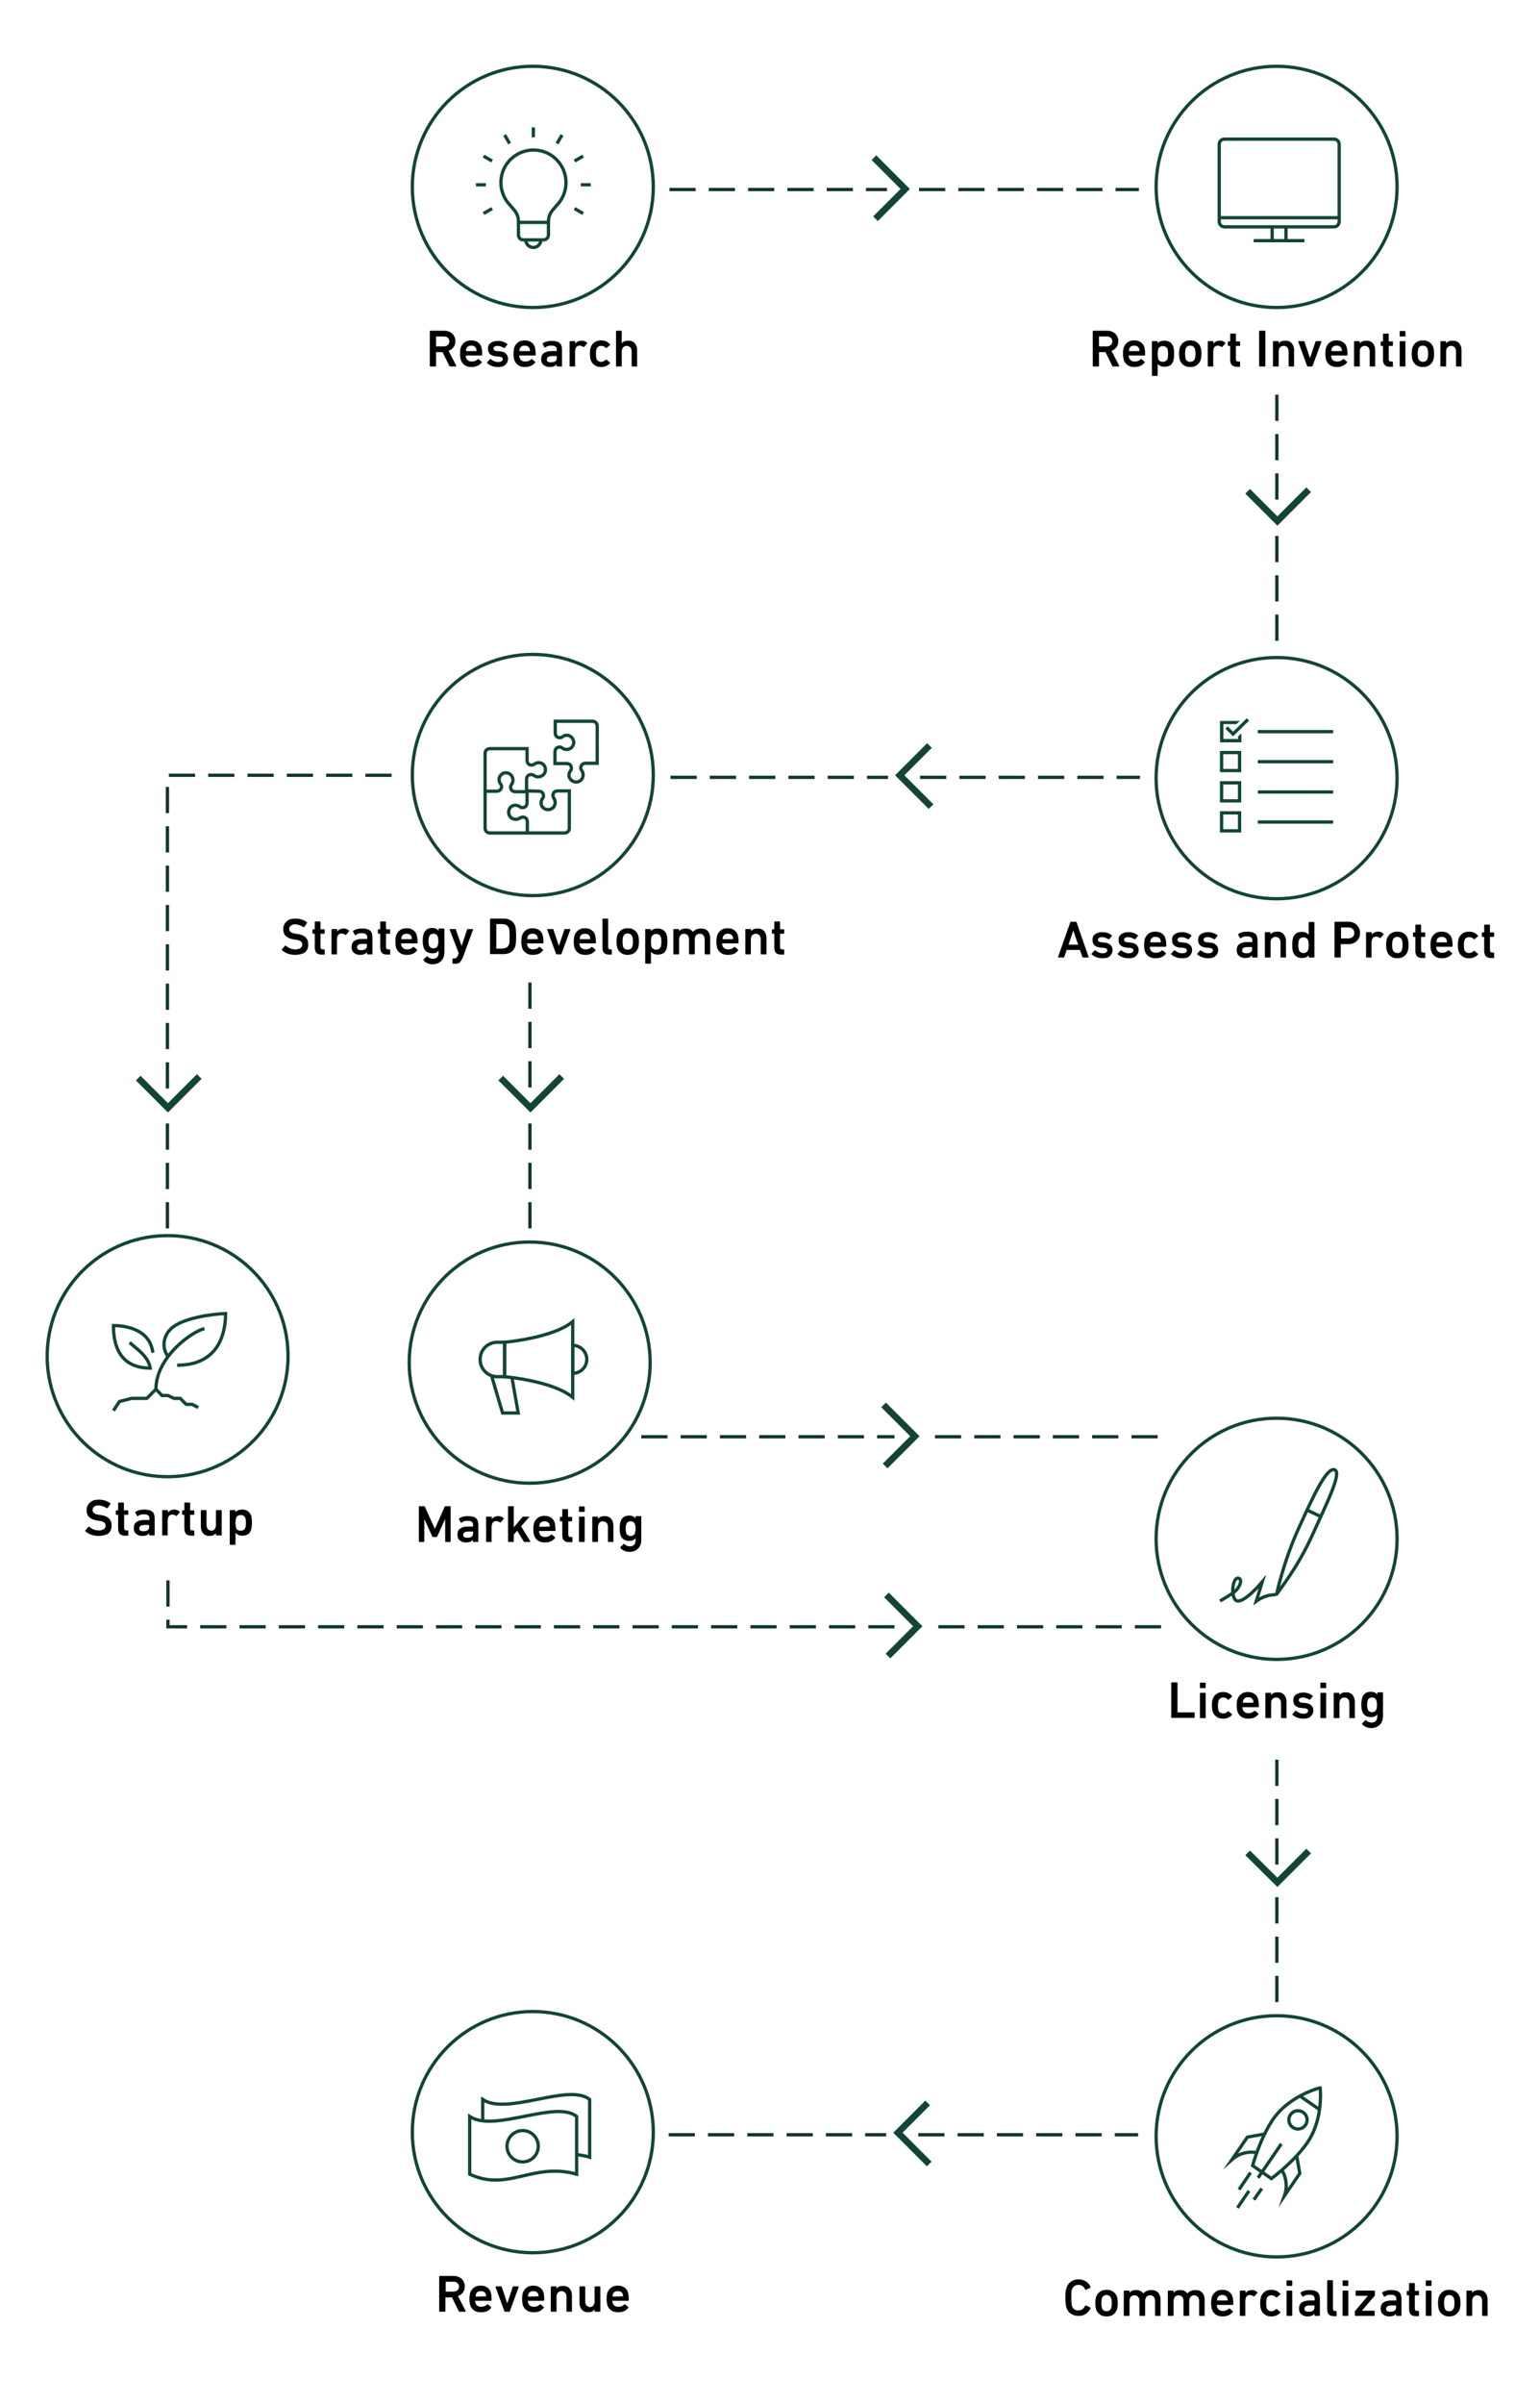 <?xml version="1.0" encoding="UTF-8" standalone="no"?>
<svg
   xmlns:dc="http://purl.org/dc/elements/1.1/"
   xmlns:cc="http://creativecommons.org/ns#"
   xmlns:rdf="http://www.w3.org/1999/02/22-rdf-syntax-ns#"
   xmlns:svg="http://www.w3.org/2000/svg"
   xmlns="http://www.w3.org/2000/svg"
   xmlns:xlink="http://www.w3.org/1999/xlink"
   xmlns:sodipodi="http://sodipodi.sourceforge.net/DTD/sodipodi-0.dtd"
   xmlns:inkscape="http://www.inkscape.org/namespaces/inkscape"
   version="1.1"
   id="Layer_1"
   inkscape:version="1.0.1 (c497b03c, 2020-09-10)"
   sodipodi:docname="researchers-flowchart-mobile.inline.svg"
   x="0px"
   y="0px"
   viewBox="0 0 590.5 921"
   style="enable-background:new 0 0 590.5 921;"
   xml:space="preserve"><defs
   id="defs5469" />
<style
   type="text/css"
   id="style5221">
	.st0{enable-background:new    ;}
	.st1{fill:none;stroke:#124537;stroke-width:1.26;stroke-miterlimit:10;}
	.st2{fill:none;stroke:#11362A;stroke-width:1.26;stroke-miterlimit:10;stroke-dasharray:10.05,5.02;}
	.st3{fill:none;stroke:#124537;stroke-width:2.53;stroke-miterlimit:10;}
	.st4{fill:#124537;}
	.st5{opacity:0.312;fill:#0E0E0E;enable-background:new    ;}
</style>
<sodipodi:namedview
   bordercolor="#666666"
   borderopacity="1"
   gridtolerance="10"
   guidetolerance="10"
   id="namedview1080"
   inkscape:current-layer="Layer_1"
   inkscape:cx="-237.25825"
   inkscape:cy="571.5046"
   inkscape:document-rotation="0"
   inkscape:pageopacity="0"
   inkscape:pageshadow="2"
   inkscape:window-height="775"
   inkscape:window-maximized="0"
   inkscape:window-width="1440"
   inkscape:window-x="0"
   inkscape:window-y="23"
   inkscape:zoom="0.63446243"
   objecttolerance="10"
   pagecolor="#ffffff"
   showgrid="false">
	</sodipodi:namedview>
<g
   id="g1134"
   class="st0">
	<path
   id="path1132"
   d="M174.8,140.4h-2.2c-0.1,0-0.2-0.1-0.3-0.2l-2.6-5.3h-2.4c-0.1,0-0.1,0-0.1,0.1v5.2c0,0.1-0.1,0.2-0.2,0.2h-2   c-0.1,0-0.2-0.1-0.2-0.2v-13.3c0-0.1,0.1-0.2,0.2-0.2h5.3c1.3,0,2.3,0.4,3.1,1.1c0.8,0.8,1.2,1.7,1.2,2.9c0,0.9-0.2,1.7-0.7,2.3   c-0.5,0.7-1.1,1.1-1.9,1.4l2.9,5.6c0,0.1,0,0.1,0,0.2C174.9,140.3,174.8,140.4,174.8,140.4z M170.2,132.7c0.6,0,1.1-0.2,1.5-0.5   c0.4-0.4,0.6-0.8,0.6-1.4c0-0.6-0.2-1.1-0.6-1.4c-0.4-0.4-0.9-0.5-1.5-0.5h-2.9c-0.1,0-0.1,0-0.1,0.1v3.6c0,0.1,0,0.1,0.1,0.1   L170.2,132.7L170.2,132.7z" />
</g>
<g
   id="g1144"
   class="st0">
	<path
   id="path1136"
   d="M180.8,140.6c-1,0-1.9-0.2-2.6-0.7s-1.2-1.1-1.5-2c-0.2-0.7-0.3-1.5-0.3-2.4s0.1-1.7,0.3-2.4   c0.3-0.8,0.8-1.5,1.5-2s1.5-0.7,2.5-0.7s1.8,0.2,2.5,0.7s1.2,1.1,1.4,2c0.2,0.7,0.3,1.6,0.3,2.9c0,0.1-0.1,0.2-0.2,0.2h-6   c-0.1,0-0.1,0-0.1,0.1c0,0.2,0,0.5,0.1,0.7c0.3,1,1.1,1.5,2.2,1.5c1,0,1.7-0.3,2.3-0.9c0.1-0.1,0.2-0.1,0.3,0l1.2,1   c0.1,0.1,0.1,0.2,0,0.3C183.8,140,182.5,140.6,180.8,140.6z M182.7,134.4c0-0.3,0-0.6-0.1-0.8c-0.1-0.4-0.4-0.7-0.7-0.9   s-0.7-0.3-1.2-0.3c-1,0-1.6,0.4-1.9,1.2c-0.1,0.2-0.1,0.5-0.1,0.8c0,0.1,0,0.1,0.1,0.1h3.8C182.7,134.6,182.7,134.5,182.7,134.4z" />
	<path
   id="path1138"
   d="M191,140.6c-1.7,0-3.1-0.5-4.2-1.5c-0.1-0.1-0.1-0.2,0-0.3l1.1-1.2c0.1-0.1,0.2-0.1,0.3,0   c0.4,0.3,0.8,0.6,1.3,0.8s1,0.3,1.5,0.3c0.6,0,1-0.1,1.3-0.3s0.5-0.5,0.5-0.8s-0.1-0.5-0.4-0.7s-0.7-0.3-1.3-0.3l-1-0.1   c-2-0.2-3-1.2-3-2.9c0-1,0.3-1.7,1-2.2s1.6-0.8,2.8-0.8c1.4,0,2.6,0.4,3.6,1.2c0.1,0.1,0.1,0.2,0,0.3l-1,1.2   c-0.1,0.1-0.2,0.1-0.3,0c-0.8-0.5-1.6-0.8-2.5-0.8c-0.5,0-0.8,0.1-1.1,0.3s-0.4,0.4-0.4,0.7s0.1,0.5,0.4,0.7   c0.2,0.2,0.6,0.3,1.2,0.3l1,0.1c1,0.1,1.7,0.4,2.2,0.9s0.8,1.1,0.8,1.9c0,1-0.4,1.8-1.1,2.4C193.3,140.3,192.3,140.6,191,140.6z" />
	<path
   id="path1140"
   d="M201.3,140.6c-1,0-1.9-0.2-2.6-0.7s-1.2-1.1-1.5-2c-0.2-0.7-0.3-1.5-0.3-2.4s0.1-1.7,0.3-2.4   c0.3-0.8,0.8-1.5,1.5-2s1.5-0.7,2.5-0.7s1.8,0.2,2.5,0.7s1.2,1.1,1.4,2c0.2,0.7,0.3,1.6,0.3,2.9c0,0.1-0.1,0.2-0.2,0.2h-6   c-0.1,0-0.1,0-0.1,0.1c0,0.2,0,0.5,0.1,0.7c0.3,1,1.1,1.5,2.2,1.5c1,0,1.7-0.3,2.3-0.9c0.1-0.1,0.2-0.1,0.3,0l1.2,1   c0.1,0.1,0.1,0.2,0,0.3C204.3,140,203,140.6,201.3,140.6z M203.2,134.4c0-0.3,0-0.6-0.1-0.8c-0.1-0.4-0.4-0.7-0.7-0.9   s-0.7-0.3-1.2-0.3c-1,0-1.6,0.4-1.9,1.2c-0.1,0.2-0.1,0.5-0.1,0.8c0,0.1,0,0.1,0.1,0.1h3.8C203.2,134.6,203.2,134.5,203.2,134.4z" />
	<path
   id="path1142"
   d="M215.3,140.4h-1.7c-0.1,0-0.2-0.1-0.2-0.2v-0.7l0,0c-0.5,0.8-1.4,1.1-2.7,1.1c-0.9,0-1.7-0.3-2.3-0.8   s-0.9-1.2-0.9-2.2s0.3-1.8,1-2.3s1.6-0.8,2.9-0.8h2c0.1,0,0.1,0,0.1-0.1V134c0-0.6-0.2-1-0.5-1.2c-0.3-0.3-0.9-0.4-1.7-0.4   c-0.9,0-1.6,0.2-2.2,0.7c-0.1,0.1-0.2,0.1-0.3,0l-0.7-1.3c-0.1-0.1-0.1-0.2,0-0.3c0.9-0.6,2-0.9,3.4-0.9c1.5,0,2.5,0.3,3.1,0.8   s0.9,1.4,0.9,2.6v6.3C215.5,140.3,215.5,140.4,215.3,140.4z M211.3,138.8c1.4,0,2.2-0.5,2.2-1.6v-0.7c0-0.1,0-0.1-0.1-0.1h-1.6   c-1.4,0-2.1,0.4-2.1,1.3C209.6,138.4,210.1,138.8,211.3,138.8z" />
</g>
<g
   id="g1148"
   class="st0">
	<path
   id="path1146"
   d="M220.4,140.4h-1.8c-0.1,0-0.2-0.1-0.2-0.2v-9.3c0-0.1,0.1-0.2,0.2-0.2h1.8c0.1,0,0.2,0.1,0.2,0.2v0.8l0,0   c0.5-0.8,1.4-1.2,2.5-1.2c0.8,0,1.5,0.3,2,0.8c0.1,0.1,0.1,0.2,0,0.3l-1.1,1.3c-0.1,0.1-0.2,0.1-0.3,0c-0.5-0.3-1-0.5-1.4-0.5   c-1.2,0-1.8,0.8-1.8,2.5v5.2C220.6,140.3,220.6,140.4,220.4,140.4z" />
</g>
<g
   id="g1154"
   class="st0">
	<path
   id="path1150"
   d="M230.5,140.6c-1,0-1.8-0.2-2.5-0.7s-1.2-1.1-1.5-2c-0.2-0.6-0.3-1.4-0.3-2.4s0.1-1.8,0.3-2.4   c0.3-0.9,0.8-1.5,1.5-2s1.5-0.7,2.5-0.7c1.4,0,2.5,0.5,3.4,1.5c0.1,0.1,0.1,0.2,0,0.3l-1.3,1.1c-0.1,0.1-0.2,0.1-0.3,0   c-0.5-0.6-1.1-0.8-1.8-0.8c-0.9,0-1.5,0.4-1.8,1.3c-0.1,0.4-0.2,1-0.2,1.8s0.1,1.4,0.2,1.8c0.3,0.8,0.9,1.2,1.8,1.2   c0.7,0,1.3-0.3,1.8-0.8c0.1-0.1,0.2-0.1,0.3,0l1.3,1.1c0.1,0.1,0.1,0.2,0,0.3C233,140.1,231.9,140.6,230.5,140.6z" />
	<path
   id="path1152"
   d="M244.2,140.4h-1.8c-0.1,0-0.2-0.1-0.2-0.2v-5.6c0-0.6-0.2-1.2-0.5-1.5s-0.8-0.6-1.4-0.6   c-0.6,0-1,0.2-1.4,0.6c-0.3,0.4-0.5,0.9-0.5,1.5v5.6c0,0.1-0.1,0.2-0.2,0.2h-1.8c-0.1,0-0.2-0.1-0.2-0.2v-13.3   c0-0.1,0.1-0.2,0.2-0.2h1.8c0.1,0,0.2,0.1,0.2,0.2v4.7l0,0c0.5-0.8,1.4-1.1,2.6-1.1c1,0,1.8,0.3,2.4,1s0.9,1.5,0.9,2.6v6.1   C244.4,140.3,244.4,140.4,244.2,140.4z" />
</g>
<circle
   id="circle847"
   class="st1"
   cx="204.3"
   cy="71.6"
   r="46.2" />
<g
   id="g1159"
   class="st0">
	<path
   id="path1157"
   d="M429,140.4h-2.2c-0.1,0-0.2-0.1-0.3-0.2l-2.6-5.3h-2.4c-0.1,0-0.1,0-0.1,0.1v5.2c0,0.1-0.1,0.2-0.2,0.2h-2   c-0.1,0-0.2-0.1-0.2-0.2v-13.3c0-0.1,0.1-0.2,0.2-0.2h5.3c1.3,0,2.3,0.4,3.1,1.1c0.8,0.8,1.2,1.7,1.2,2.9c0,0.9-0.2,1.7-0.7,2.3   c-0.5,0.7-1.1,1.1-1.9,1.4l2.9,5.6c0,0.1,0,0.1,0,0.2C429.1,140.3,429.1,140.4,429,140.4z M424.4,132.7c0.6,0,1.1-0.2,1.5-0.5   c0.4-0.4,0.6-0.8,0.6-1.4c0-0.6-0.2-1.1-0.6-1.4c-0.4-0.4-0.9-0.5-1.5-0.5h-2.9c-0.1,0-0.1,0-0.1,0.1v3.6c0,0.1,0,0.1,0.1,0.1   L424.4,132.7L424.4,132.7z" />
</g>
<g
   id="g1173"
   class="st0">
	<path
   id="path1161"
   d="M435,140.6c-1,0-1.9-0.2-2.6-0.7c-0.7-0.5-1.2-1.1-1.5-2c-0.2-0.7-0.3-1.5-0.3-2.4s0.1-1.7,0.3-2.4   c0.3-0.8,0.8-1.5,1.5-2s1.5-0.7,2.5-0.7s1.8,0.2,2.5,0.7s1.2,1.1,1.4,2c0.2,0.7,0.3,1.6,0.3,2.9c0,0.1-0.1,0.2-0.2,0.2h-6   c-0.1,0-0.1,0-0.1,0.1c0,0.2,0,0.5,0.1,0.7c0.3,1,1.1,1.5,2.2,1.5c1,0,1.7-0.3,2.3-0.9c0.1-0.1,0.2-0.1,0.3,0l1.2,1   c0.1,0.1,0.1,0.2,0,0.3C438,140,436.7,140.6,435,140.6z M436.9,134.4c0-0.3,0-0.6-0.1-0.8c-0.1-0.4-0.4-0.7-0.7-0.9   s-0.7-0.3-1.2-0.3c-1,0-1.6,0.4-1.9,1.2c-0.1,0.2-0.1,0.5-0.1,0.8c0,0.1,0,0.1,0.1,0.1h3.8C436.9,134.6,436.9,134.5,436.9,134.4z" />
	<path
   id="path1163"
   d="M443.7,144h-1.8c-0.1,0-0.2-0.1-0.2-0.2v-12.9c0-0.1,0.1-0.2,0.2-0.2h1.8c0.1,0,0.2,0.1,0.2,0.2v0.7l0,0   c0.5-0.8,1.4-1.1,2.6-1.1c1.7,0,2.8,0.8,3.4,2.3c0.2,0.7,0.3,1.6,0.3,2.7c0,1.1-0.1,2-0.3,2.7c-0.5,1.6-1.6,2.3-3.4,2.3   c-1.2,0-2-0.4-2.6-1.1l0,0v4.3C443.9,143.9,443.8,144,443.7,144z M445.9,138.6c0.9,0,1.5-0.4,1.8-1.2c0.1-0.4,0.2-1,0.2-1.8   s-0.1-1.4-0.2-1.8c-0.3-0.8-0.9-1.2-1.8-1.2c-0.9,0-1.5,0.4-1.8,1.2c-0.1,0.4-0.2,1-0.2,1.8s0.1,1.4,0.2,1.8   C444.3,138.2,444.9,138.6,445.9,138.6z" />
	<path
   id="path1165"
   d="M456.4,140.6c-1,0-1.8-0.2-2.5-0.7s-1.2-1.1-1.5-2c-0.2-0.7-0.3-1.5-0.3-2.4s0.1-1.7,0.3-2.4   c0.3-0.8,0.8-1.5,1.5-2s1.6-0.7,2.5-0.7c1,0,1.8,0.2,2.5,0.7s1.2,1.1,1.5,2c0.2,0.7,0.3,1.5,0.3,2.4s-0.1,1.7-0.3,2.4   c-0.3,0.8-0.8,1.5-1.5,2C458.2,140.4,457.4,140.6,456.4,140.6z M456.4,138.6c0.9,0,1.5-0.4,1.8-1.3c0.1-0.4,0.2-1,0.2-1.8   s-0.1-1.4-0.2-1.8c-0.3-0.8-0.9-1.3-1.8-1.3c-0.9,0-1.5,0.4-1.8,1.3c-0.1,0.4-0.2,1-0.2,1.8s0.1,1.4,0.2,1.8   C454.8,138.2,455.4,138.6,456.4,138.6z" />
	<path
   id="path1167"
   d="M465.1,140.4h-1.8c-0.1,0-0.2-0.1-0.2-0.2v-9.3c0-0.1,0.1-0.2,0.2-0.2h1.8c0.1,0,0.2,0.1,0.2,0.2v0.8l0,0   c0.5-0.8,1.4-1.2,2.5-1.2c0.8,0,1.5,0.3,2,0.8c0.1,0.1,0.1,0.2,0,0.3l-1.1,1.3c-0.1,0.1-0.2,0.1-0.3,0c-0.5-0.3-1-0.5-1.4-0.5   c-1.2,0-1.8,0.8-1.8,2.5v5.2C465.3,140.3,465.3,140.4,465.1,140.4z" />
	<path
   id="path1169"
   d="M475.4,140.5h-1c-1,0-1.6-0.2-2.1-0.7c-0.4-0.5-0.6-1.2-0.6-2.1v-5.1c0-0.1,0-0.1-0.1-0.1H471   c-0.1,0-0.2-0.1-0.2-0.2V131c0-0.1,0.1-0.2,0.2-0.2h0.6c0.1,0,0.1,0,0.1-0.1V128c0-0.1,0.1-0.2,0.2-0.2h1.8c0.1,0,0.2,0.1,0.2,0.2   v2.7c0,0.1,0,0.1,0.1,0.1h1.3c0.1,0,0.2,0.1,0.2,0.2v1.3c0,0.1-0.1,0.2-0.2,0.2H474c-0.1,0-0.1,0-0.1,0.1v5c0,0.3,0.1,0.6,0.2,0.7   c0.1,0.1,0.4,0.2,0.7,0.2h0.5c0.1,0,0.2,0.1,0.2,0.2v1.6C475.6,140.4,475.5,140.5,475.4,140.5z" />
	<path
   id="path1171"
   d="M482.8,140.2v-13.3c0-0.1,0.1-0.2,0.2-0.2h2c0.1,0,0.2,0.1,0.2,0.2v13.3c0,0.1-0.1,0.2-0.2,0.2h-2   C482.9,140.4,482.8,140.3,482.8,140.2z" />
</g>
<g
   id="g1179"
   class="st0">
	<path
   id="path1175"
   d="M496.1,140.4h-1.8c-0.1,0-0.2-0.1-0.2-0.2v-5.6c0-0.6-0.2-1.2-0.5-1.5c-0.3-0.4-0.8-0.6-1.4-0.6   c-0.6,0-1,0.2-1.4,0.6c-0.3,0.4-0.5,0.9-0.5,1.5v5.6c0,0.1-0.1,0.2-0.2,0.2h-1.8c-0.1,0-0.2-0.1-0.2-0.2v-9.3   c0-0.1,0.1-0.2,0.2-0.2h1.8c0.1,0,0.2,0.1,0.2,0.2v0.7l0,0c0.5-0.8,1.4-1.1,2.6-1.1c1,0,1.8,0.3,2.4,1c0.6,0.7,0.9,1.5,0.9,2.6v6.1   C496.3,140.3,496.3,140.4,496.1,140.4z" />
	<path
   id="path1177"
   d="M503.1,140.4h-1.6c-0.1,0-0.2-0.1-0.3-0.2l-3.4-9.3c0-0.1,0-0.2,0.2-0.2h2c0.1,0,0.2,0.1,0.2,0.2l2.1,6.3   l0,0l2.1-6.3c0-0.1,0.1-0.2,0.2-0.2h1.9c0.1,0,0.2,0.1,0.2,0.2l-3.4,9.3C503.3,140.3,503.2,140.4,503.1,140.4z" />
</g>
<g
   id="g1193"
   class="st0">
	<path
   id="path1181"
   d="M512.6,140.6c-1,0-1.9-0.2-2.6-0.7c-0.7-0.5-1.2-1.1-1.5-2c-0.2-0.7-0.3-1.5-0.3-2.4s0.1-1.7,0.3-2.4   c0.3-0.8,0.8-1.5,1.5-2s1.5-0.7,2.5-0.7s1.8,0.2,2.5,0.7s1.2,1.1,1.4,2c0.2,0.7,0.3,1.6,0.3,2.9c0,0.1-0.1,0.2-0.2,0.2h-6   c-0.1,0-0.1,0-0.1,0.1c0,0.2,0,0.5,0.1,0.7c0.3,1,1.1,1.5,2.2,1.5c1,0,1.7-0.3,2.3-0.9c0.1-0.1,0.2-0.1,0.3,0l1.2,1   c0.1,0.1,0.1,0.2,0,0.3C515.6,140,514.3,140.6,512.6,140.6z M514.5,134.4c0-0.3,0-0.6-0.1-0.8c-0.1-0.4-0.4-0.7-0.7-0.9   s-0.7-0.3-1.2-0.3c-1,0-1.6,0.4-1.9,1.2c-0.1,0.2-0.1,0.5-0.1,0.8c0,0.1,0,0.1,0.1,0.1h3.8C514.5,134.6,514.5,134.5,514.5,134.4z" />
	<path
   id="path1183"
   d="M527.2,140.4h-1.8c-0.1,0-0.2-0.1-0.2-0.2v-5.6c0-0.6-0.2-1.2-0.5-1.5c-0.3-0.4-0.8-0.6-1.4-0.6   c-0.6,0-1,0.2-1.4,0.6s-0.5,0.9-0.5,1.5v5.6c0,0.1-0.1,0.2-0.2,0.2h-1.8c-0.1,0-0.2-0.1-0.2-0.2v-9.3c0-0.1,0.1-0.2,0.2-0.2h1.8   c0.1,0,0.2,0.1,0.2,0.2v0.7l0,0c0.5-0.8,1.4-1.1,2.6-1.1c1,0,1.8,0.3,2.4,1c0.6,0.7,0.9,1.5,0.9,2.6v6.1   C527.4,140.3,527.3,140.4,527.2,140.4z" />
	<path
   id="path1185"
   d="M534,140.5h-1c-1,0-1.6-0.2-2.1-0.7c-0.4-0.5-0.6-1.2-0.6-2.1v-5.1c0-0.1,0-0.1-0.1-0.1h-0.6   c-0.1,0-0.2-0.1-0.2-0.2V131c0-0.1,0.1-0.2,0.2-0.2h0.6c0.1,0,0.1,0,0.1-0.1V128c0-0.1,0.1-0.2,0.2-0.2h1.8c0.1,0,0.2,0.1,0.2,0.2   v2.7c0,0.1,0,0.1,0.1,0.1h1.3c0.1,0,0.2,0.1,0.2,0.2v1.3c0,0.1-0.1,0.2-0.2,0.2h-1.3c-0.1,0-0.1,0-0.1,0.1v5c0,0.3,0.1,0.6,0.2,0.7   c0.1,0.1,0.4,0.2,0.7,0.2h0.5c0.1,0,0.2,0.1,0.2,0.2v1.6C534.2,140.4,534.1,140.5,534,140.5z" />
	<path
   id="path1187"
   d="M538.7,128.9h-1.8c-0.1,0-0.2-0.1-0.2-0.2V127c0-0.1,0.1-0.2,0.2-0.2h1.8c0.1,0,0.2,0.1,0.2,0.2v1.7   C538.9,128.8,538.8,128.9,538.7,128.9z M538.7,140.4h-1.8c-0.1,0-0.2-0.1-0.2-0.2v-9.3c0-0.1,0.1-0.2,0.2-0.2h1.8   c0.1,0,0.2,0.1,0.2,0.2v9.3C538.9,140.3,538.8,140.4,538.7,140.4z" />
	<path
   id="path1189"
   d="M545.6,140.6c-1,0-1.8-0.2-2.5-0.7s-1.2-1.1-1.5-2c-0.2-0.7-0.3-1.5-0.3-2.4s0.1-1.7,0.3-2.4   c0.3-0.8,0.8-1.5,1.5-2s1.6-0.7,2.5-0.7c1,0,1.8,0.2,2.5,0.7s1.2,1.1,1.5,2c0.2,0.7,0.3,1.5,0.3,2.4s-0.1,1.7-0.3,2.4   c-0.3,0.8-0.8,1.5-1.5,2S546.6,140.6,545.6,140.6z M545.6,138.6c0.9,0,1.5-0.4,1.8-1.3c0.1-0.4,0.2-1,0.2-1.8s-0.1-1.4-0.2-1.8   c-0.3-0.8-0.9-1.3-1.8-1.3c-0.9,0-1.5,0.4-1.8,1.3c-0.1,0.4-0.2,1-0.2,1.8s0.1,1.4,0.2,1.8C544.1,138.2,544.7,138.6,545.6,138.6z" />
	<path
   id="path1191"
   d="M560.3,140.4h-1.8c-0.1,0-0.2-0.1-0.2-0.2v-5.6c0-0.6-0.2-1.2-0.5-1.5c-0.3-0.4-0.8-0.6-1.4-0.6   c-0.6,0-1,0.2-1.4,0.6c-0.3,0.4-0.5,0.9-0.5,1.5v5.6c0,0.1-0.1,0.2-0.2,0.2h-1.8c-0.1,0-0.2-0.1-0.2-0.2v-9.3   c0-0.1,0.1-0.2,0.2-0.2h1.8c0.1,0,0.2,0.1,0.2,0.2v0.7l0,0c0.5-0.8,1.4-1.1,2.6-1.1c1,0,1.8,0.3,2.4,1c0.6,0.7,0.9,1.5,0.9,2.6v6.1   C560.5,140.3,560.5,140.4,560.3,140.4z" />
</g>
<circle
   id="circle859"
   class="st1"
   cx="489.5"
   cy="71.6"
   r="46.2" />
<g
   id="g1203"
   class="st0">
	<path
   id="path1199"
   d="M113.1,365.8c-1,0-1.9-0.2-2.8-0.5s-1.6-0.8-2.2-1.3c-0.1-0.1-0.1-0.2,0-0.3l1.2-1.4c0.1-0.1,0.2-0.1,0.3,0   c1.2,1,2.5,1.4,3.7,1.4c0.8,0,1.4-0.2,1.9-0.5c0.5-0.4,0.7-0.8,0.7-1.4c0-0.5-0.2-0.9-0.6-1.2c-0.4-0.3-1-0.5-1.9-0.6l-0.7-0.1   c-2.7-0.4-4.1-1.7-4.1-3.9c0-1.2,0.4-2.2,1.3-3c0.8-0.8,2-1.1,3.4-1.1c1.7,0,3.2,0.5,4.4,1.4c0.1,0.1,0.1,0.2,0,0.3l-1,1.5   c-0.1,0.1-0.2,0.1-0.3,0.1c-1.1-0.7-2.2-1.1-3.3-1.1c-0.7,0-1.2,0.2-1.6,0.5s-0.6,0.8-0.6,1.3c0,1,0.8,1.6,2.5,1.8l0.7,0.1   c2.7,0.4,4.1,1.7,4.1,4c0,1.3-0.4,2.3-1.3,3.1C116,365.4,114.8,365.8,113.1,365.8z" />
	<path
   id="path1201"
   d="M124.4,365.7h-1c-1,0-1.6-0.2-2.1-0.7c-0.4-0.5-0.6-1.2-0.6-2.1v-5.1c0-0.1,0-0.1-0.1-0.1H120   c-0.1,0-0.2-0.1-0.2-0.2v-1.3c0-0.1,0.1-0.2,0.2-0.2h0.6c0.1,0,0.1,0,0.1-0.1v-2.7c0-0.1,0.1-0.2,0.2-0.2h1.8   c0.1,0,0.2,0.1,0.2,0.2v2.7c0,0.1,0,0.1,0.1,0.1h1.3c0.1,0,0.2,0.1,0.2,0.2v1.3c0,0.1-0.1,0.2-0.2,0.2H123c-0.1,0-0.1,0-0.1,0.1v5   c0,0.3,0.1,0.6,0.2,0.7s0.4,0.2,0.7,0.2h0.5c0.1,0,0.2,0.1,0.2,0.2v1.6C124.6,365.6,124.5,365.7,124.4,365.7z" />
</g>
<g
   id="g1207"
   class="st0">
	<path
   id="path1205"
   d="M129.1,365.6h-1.8c-0.1,0-0.2-0.1-0.2-0.2v-9.3c0-0.1,0.1-0.2,0.2-0.2h1.8c0.1,0,0.2,0.1,0.2,0.2v0.8l0,0   c0.5-0.8,1.4-1.2,2.5-1.2c0.8,0,1.5,0.3,2,0.8c0.1,0.1,0.1,0.2,0,0.3l-1.1,1.3c-0.1,0.1-0.2,0.1-0.3,0c-0.5-0.3-1-0.5-1.4-0.5   c-1.2,0-1.8,0.8-1.8,2.5v5.2C129.3,365.5,129.2,365.6,129.1,365.6z" />
</g>
<g
   id="g1223"
   class="st0">
	<path
   id="path1209"
   d="M142.6,365.6h-1.7c-0.1,0-0.2-0.1-0.2-0.2v-0.7l0,0c-0.5,0.8-1.4,1.1-2.7,1.1c-0.9,0-1.7-0.3-2.3-0.8   s-0.9-1.2-0.9-2.2s0.3-1.8,1-2.3s1.6-0.8,2.9-0.8h2c0.1,0,0.1,0,0.1-0.1v-0.5c0-0.6-0.2-1-0.5-1.2c-0.3-0.3-0.9-0.4-1.7-0.4   c-0.9,0-1.6,0.2-2.2,0.7c-0.1,0.1-0.2,0.1-0.3,0l-0.7-1.3c-0.1-0.1-0.1-0.2,0-0.3c0.9-0.6,2-0.9,3.4-0.9c1.5,0,2.5,0.3,3.1,0.8   s0.9,1.4,0.9,2.6v6.3C142.8,365.5,142.8,365.6,142.6,365.6z M138.5,364c1.4,0,2.2-0.5,2.2-1.6v-0.7c0-0.1,0-0.1-0.1-0.1H139   c-1.4,0-2.1,0.4-2.1,1.3C136.9,363.6,137.4,364,138.5,364z" />
	<path
   id="path1211"
   d="M149.5,365.7h-1c-1,0-1.6-0.2-2.1-0.7c-0.4-0.5-0.6-1.2-0.6-2.1v-5.1c0-0.1,0-0.1-0.1-0.1h-0.6   c-0.1,0-0.2-0.1-0.2-0.2v-1.3c0-0.1,0.1-0.2,0.2-0.2h0.6c0.1,0,0.1,0,0.1-0.1v-2.7c0-0.1,0.1-0.2,0.2-0.2h1.8   c0.1,0,0.2,0.1,0.2,0.2v2.7c0,0.1,0,0.1,0.1,0.1h1.3c0.1,0,0.2,0.1,0.2,0.2v1.3c0,0.1-0.1,0.2-0.2,0.2h-1.3c-0.1,0-0.1,0-0.1,0.1v5   c0,0.3,0.1,0.6,0.2,0.7c0.1,0.1,0.4,0.2,0.7,0.2h0.5c0.1,0,0.2,0.1,0.2,0.2v1.6C149.7,365.6,149.6,365.7,149.5,365.7z" />
	<path
   id="path1213"
   d="M156,365.8c-1,0-1.9-0.2-2.6-0.7s-1.2-1.1-1.5-2c-0.2-0.7-0.3-1.5-0.3-2.4s0.1-1.7,0.3-2.4   c0.3-0.8,0.8-1.5,1.5-2s1.5-0.7,2.5-0.7s1.8,0.2,2.5,0.7s1.2,1.1,1.4,2c0.2,0.7,0.3,1.6,0.3,2.9c0,0.1-0.1,0.2-0.2,0.2h-6   c-0.1,0-0.1,0-0.1,0.1c0,0.2,0,0.5,0.1,0.7c0.3,1,1.1,1.5,2.2,1.5c1,0,1.7-0.3,2.3-0.9c0.1-0.1,0.2-0.1,0.3,0l1.2,1   c0.1,0.1,0.1,0.2,0,0.3C159,365.3,157.7,365.8,156,365.8z M157.9,359.7c0-0.3,0-0.6-0.1-0.8c-0.1-0.4-0.4-0.7-0.7-0.9   c-0.3-0.2-0.7-0.3-1.2-0.3c-1,0-1.6,0.4-1.9,1.2c-0.1,0.2-0.1,0.5-0.1,0.8c0,0.1,0,0.1,0.1,0.1h3.8   C157.9,359.8,157.9,359.7,157.9,359.7z" />
	<path
   id="path1215"
   d="M165.9,369.4c-0.7,0-1.4-0.1-2-0.4s-1.2-0.6-1.5-1.1c-0.1-0.1-0.1-0.2,0-0.3l1.2-1.2c0.1-0.1,0.2-0.1,0.3,0   c0.6,0.6,1.3,0.9,2.1,0.9c1.4,0,2.2-0.8,2.2-2.3v-0.9l0,0c-0.5,0.8-1.3,1.1-2.5,1.1c-0.8,0-1.5-0.2-2.1-0.6s-1-1-1.2-1.7   s-0.3-1.5-0.3-2.5s0.1-1.8,0.3-2.5c0.5-1.6,1.6-2.4,3.3-2.4c1.2,0,2,0.4,2.5,1.1l0,0v-0.7c0-0.1,0.1-0.2,0.2-0.2h1.8   c0.1,0,0.2,0.1,0.2,0.2v8.9c0,1.4-0.4,2.5-1.2,3.3S167.4,369.4,165.9,369.4z M166.2,363.3c0.9,0,1.5-0.4,1.7-1.2   c0.1-0.4,0.2-0.9,0.2-1.6c0-0.6-0.1-1.2-0.2-1.6c-0.3-0.8-0.8-1.2-1.7-1.2s-1.4,0.4-1.7,1.2c-0.1,0.4-0.2,1-0.2,1.6   c0,0.7,0.1,1.2,0.2,1.6C164.8,362.9,165.4,363.3,166.2,363.3z" />
	<path
   id="path1217"
   d="M174.3,369.2h-0.6c-0.1,0-0.2-0.1-0.2-0.2v-1.6c0-0.1,0.1-0.2,0.2-0.2h0.4c0.4,0,0.7-0.1,0.9-0.3   c0.2-0.2,0.4-0.5,0.6-0.9l0.3-0.8l-3.5-9.1c0-0.1,0-0.2,0.2-0.2h2c0.1,0,0.2,0.1,0.2,0.2l2.2,6.3l0,0l2.1-6.3   c0-0.1,0.1-0.2,0.2-0.2h1.9c0.1,0,0.2,0.1,0.2,0.2l-3.7,10.1c-0.4,1.1-0.9,1.9-1.3,2.4S175.1,369.2,174.3,369.2z" />
	<path
   id="path1219"
   d="M187.9,365.4v-13.3c0-0.1,0.1-0.2,0.2-0.2h4.9c2.4,0,3.9,1,4.6,3c0.2,0.7,0.3,2,0.3,3.8s-0.1,3.1-0.3,3.8   c-0.7,2-2.2,3-4.6,3h-4.9C188,365.6,187.9,365.5,187.9,365.4z M190.3,363.3c0,0.1,0,0.1,0.1,0.1h2c1.5,0,2.5-0.6,2.8-1.7   c0.2-0.4,0.2-1.4,0.2-3s-0.1-2.5-0.2-3c-0.4-1.2-1.3-1.7-2.8-1.7h-2c-0.1,0-0.1,0-0.1,0.1V363.3z" />
	<path
   id="path1221"
   d="M204.3,365.8c-1,0-1.9-0.2-2.6-0.7s-1.2-1.1-1.5-2c-0.2-0.7-0.3-1.5-0.3-2.4s0.1-1.7,0.3-2.4   c0.3-0.8,0.8-1.5,1.5-2s1.5-0.7,2.5-0.7s1.8,0.2,2.5,0.7s1.2,1.1,1.4,2c0.2,0.7,0.3,1.6,0.3,2.9c0,0.1-0.1,0.2-0.2,0.2h-6   c-0.1,0-0.1,0-0.1,0.1c0,0.2,0,0.5,0.1,0.7c0.3,1,1.1,1.5,2.2,1.5c1,0,1.7-0.3,2.3-0.9c0.1-0.1,0.2-0.1,0.3,0l1.2,1   c0.1,0.1,0.1,0.2,0,0.3C207.3,365.3,206,365.8,204.3,365.8z M206.2,359.7c0-0.3,0-0.6-0.1-0.8c-0.1-0.4-0.4-0.7-0.7-0.9   c-0.3-0.2-0.7-0.3-1.2-0.3c-1,0-1.6,0.4-1.9,1.2c-0.1,0.2-0.1,0.5-0.1,0.8c0,0.1,0,0.1,0.1,0.1h3.8   C206.2,359.8,206.2,359.7,206.2,359.7z" />
</g>
<g
   id="g1227"
   class="st0">
	<path
   id="path1225"
   d="M215.1,365.6h-1.6c-0.1,0-0.2-0.1-0.3-0.2l-3.4-9.3c0-0.1,0-0.2,0.2-0.2h2c0.1,0,0.2,0.1,0.2,0.2l2.1,6.3   l0,0l2.1-6.3c0-0.1,0.1-0.2,0.2-0.2h1.9c0.1,0,0.2,0.1,0.2,0.2l-3.4,9.3C215.3,365.5,215.3,365.6,215.1,365.6z" />
</g>
<g
   id="g1245"
   class="st0">
	<path
   id="path1229"
   d="M224.4,365.8c-1,0-1.9-0.2-2.6-0.7s-1.2-1.1-1.5-2c-0.2-0.7-0.3-1.5-0.3-2.4s0.1-1.7,0.3-2.4   c0.3-0.8,0.8-1.5,1.5-2s1.5-0.7,2.5-0.7s1.8,0.2,2.5,0.7s1.2,1.1,1.4,2c0.2,0.7,0.3,1.6,0.3,2.9c0,0.1-0.1,0.2-0.2,0.2h-6   c-0.1,0-0.1,0-0.1,0.1c0,0.2,0,0.5,0.1,0.7c0.3,1,1.1,1.5,2.2,1.5c1,0,1.7-0.3,2.3-0.9c0.1-0.1,0.2-0.1,0.3,0l1.2,1   c0.1,0.1,0.1,0.2,0,0.3C227.4,365.3,226.1,365.8,224.4,365.8z M226.3,359.7c0-0.3,0-0.6-0.1-0.8c-0.1-0.4-0.4-0.7-0.7-0.9   c-0.3-0.2-0.7-0.3-1.2-0.3c-1,0-1.6,0.4-1.9,1.2c-0.1,0.2-0.1,0.5-0.1,0.8c0,0.1,0,0.1,0.1,0.1h3.8   C226.3,359.8,226.3,359.7,226.3,359.7z" />
	<path
   id="path1231"
   d="M234.5,365.7h-0.9c-0.9,0-1.6-0.2-2-0.7c-0.4-0.4-0.6-1.1-0.6-2.1v-10.8c0-0.1,0.1-0.2,0.2-0.2h1.8   c0.1,0,0.2,0.1,0.2,0.2v10.7c0,0.3,0.1,0.5,0.2,0.7c0.1,0.1,0.3,0.2,0.6,0.2h0.4c0.1,0,0.2,0.1,0.2,0.2v1.6   C234.7,365.6,234.7,365.7,234.5,365.7z" />
	<path
   id="path1233"
   d="M240.7,365.8c-1,0-1.8-0.2-2.5-0.7s-1.2-1.1-1.5-2c-0.2-0.7-0.3-1.5-0.3-2.4s0.1-1.7,0.3-2.4   c0.3-0.8,0.8-1.5,1.5-2s1.6-0.7,2.5-0.7c1,0,1.8,0.2,2.5,0.7s1.2,1.1,1.5,2c0.2,0.7,0.3,1.5,0.3,2.4s-0.1,1.7-0.3,2.4   c-0.3,0.8-0.8,1.5-1.5,2C242.5,365.6,241.6,365.8,240.7,365.8z M240.7,363.8c0.9,0,1.5-0.4,1.8-1.3c0.1-0.4,0.2-1,0.2-1.8   s-0.1-1.4-0.2-1.8c-0.3-0.8-0.9-1.3-1.8-1.3c-0.9,0-1.5,0.4-1.8,1.3c-0.1,0.4-0.2,1-0.2,1.8s0.1,1.4,0.2,1.8   C239.1,363.4,239.7,363.8,240.7,363.8z" />
	<path
   id="path1235"
   d="M249.4,369.2h-1.8c-0.1,0-0.2-0.1-0.2-0.2v-12.9c0-0.1,0.1-0.2,0.2-0.2h1.8c0.1,0,0.2,0.1,0.2,0.2v0.7l0,0   c0.5-0.8,1.4-1.1,2.6-1.1c1.7,0,2.8,0.8,3.4,2.3c0.2,0.7,0.3,1.6,0.3,2.7s-0.1,2-0.3,2.7c-0.5,1.6-1.6,2.3-3.4,2.3   c-1.2,0-2-0.4-2.6-1.1l0,0v4.3C249.6,369.1,249.6,369.2,249.4,369.2z M251.6,363.8c0.9,0,1.5-0.4,1.8-1.2c0.1-0.4,0.2-1,0.2-1.8   s-0.1-1.4-0.2-1.8c-0.3-0.8-0.9-1.2-1.8-1.2c-0.9,0-1.5,0.4-1.8,1.2c-0.1,0.4-0.2,1-0.2,1.8s0.1,1.4,0.2,1.8   C250.1,363.4,250.7,363.8,251.6,363.8z" />
	<path
   id="path1237"
   d="M272.2,365.6h-1.8c-0.1,0-0.2-0.1-0.2-0.2v-5.6c0-0.6-0.2-1.2-0.5-1.5c-0.3-0.4-0.8-0.6-1.4-0.6   s-1,0.2-1.4,0.6c-0.3,0.4-0.5,0.9-0.5,1.5v5.6c0,0.1-0.1,0.2-0.2,0.2h-1.8c-0.1,0-0.2-0.1-0.2-0.2v-5.6c0-0.6-0.2-1.2-0.5-1.5   s-0.8-0.6-1.4-0.6s-1,0.2-1.4,0.6c-0.3,0.4-0.5,0.9-0.5,1.5v5.6c0,0.1-0.1,0.2-0.2,0.2h-1.8c-0.1,0-0.2-0.1-0.2-0.2v-9.3   c0-0.1,0.1-0.2,0.2-0.2h1.8c0.1,0,0.2,0.1,0.2,0.2v0.7l0,0c0.5-0.8,1.4-1.1,2.6-1.1s2,0.4,2.7,1.3l0,0c0.8-0.9,1.8-1.3,3.1-1.3   c1.1,0,2,0.3,2.6,1s0.9,1.5,0.9,2.6v6.1C272.4,365.5,272.4,365.6,272.2,365.6z" />
	<path
   id="path1239"
   d="M279.1,365.8c-1,0-1.9-0.2-2.6-0.7s-1.2-1.1-1.5-2c-0.2-0.7-0.3-1.5-0.3-2.4s0.1-1.7,0.3-2.4   c0.3-0.8,0.8-1.5,1.5-2s1.5-0.7,2.5-0.7s1.8,0.2,2.5,0.7s1.2,1.1,1.4,2c0.2,0.7,0.3,1.6,0.3,2.9c0,0.1-0.1,0.2-0.2,0.2h-6   c-0.1,0-0.1,0-0.1,0.1c0,0.2,0,0.5,0.1,0.7c0.3,1,1.1,1.5,2.2,1.5c1,0,1.7-0.3,2.3-0.9c0.1-0.1,0.2-0.1,0.3,0l1.2,1   c0.1,0.1,0.1,0.2,0,0.3C282.2,365.3,280.9,365.8,279.1,365.8z M281.1,359.7c0-0.3,0-0.6-0.1-0.8c-0.1-0.4-0.4-0.7-0.7-0.9   c-0.3-0.2-0.7-0.3-1.2-0.3c-1,0-1.6,0.4-1.9,1.2c-0.1,0.2-0.1,0.5-0.1,0.8c0,0.1,0,0.1,0.1,0.1h3.8   C281,359.8,281.1,359.7,281.1,359.7z" />
	<path
   id="path1241"
   d="M293.7,365.6h-1.8c-0.1,0-0.2-0.1-0.2-0.2v-5.6c0-0.6-0.2-1.2-0.5-1.5s-0.8-0.6-1.4-0.6s-1,0.2-1.4,0.6   c-0.3,0.4-0.5,0.9-0.5,1.5v5.6c0,0.1-0.1,0.2-0.2,0.2H286c-0.1,0-0.2-0.1-0.2-0.2v-9.3c0-0.1,0.1-0.2,0.2-0.2h1.8   c0.1,0,0.2,0.1,0.2,0.2v0.7l0,0c0.5-0.8,1.4-1.1,2.6-1.1c1,0,1.8,0.3,2.4,1s0.9,1.5,0.9,2.6v6.1   C293.9,365.5,293.9,365.6,293.7,365.6z" />
	<path
   id="path1243"
   d="M300.6,365.7h-1c-1,0-1.6-0.2-2.1-0.7c-0.4-0.5-0.6-1.2-0.6-2.1v-5.1c0-0.1,0-0.1-0.1-0.1h-0.6   c-0.1,0-0.2-0.1-0.2-0.2v-1.3c0-0.1,0.1-0.2,0.2-0.2h0.6c0.1,0,0.1,0,0.1-0.1v-2.7c0-0.1,0.1-0.2,0.2-0.2h1.8   c0.1,0,0.2,0.1,0.2,0.2v2.7c0,0.1,0,0.1,0.1,0.1h1.3c0.1,0,0.2,0.1,0.2,0.2v1.3c0,0.1-0.1,0.2-0.2,0.2h-1.3c-0.1,0-0.1,0-0.1,0.1v5   c0,0.3,0.1,0.6,0.2,0.7s0.4,0.2,0.7,0.2h0.5c0.1,0,0.2,0.1,0.2,0.2v1.6C300.8,365.6,300.7,365.7,300.6,365.7z" />
</g>
<circle
   id="circle879"
   class="st1"
   cx="204.3"
   cy="296.9"
   r="46.2" />
<line
   id="line887"
   class="st2"
   x1="489.6"
   y1="151.2"
   x2="489.6"
   y2="195.8" />
<line
   id="line889"
   class="st2"
   x1="489.6"
   y1="205.3"
   x2="489.6"
   y2="249.9" />
<polyline
   id="polyline891"
   class="st3"
   points="501.8,187.6 489.8,199.6 478.4,188.2 " />
<g
   id="g1274"
   class="st0">
	<path
   id="path1254"
   d="M405.7,366.6l4.7-13.3c0-0.1,0.1-0.2,0.3-0.2h1.8c0.1,0,0.2,0.1,0.3,0.2l4.6,13.3c0,0.1,0,0.2-0.1,0.2h-2   c-0.1,0-0.2-0.1-0.3-0.2l-0.9-2.7H409l-0.9,2.7c0,0.1-0.1,0.2-0.3,0.2h-1.9C405.7,366.8,405.7,366.8,405.7,366.6z M409.7,361.9h3.7   l-1.8-5.3h-0.1L409.7,361.9z" />
	<path
   id="path1256"
   d="M422.8,367.1c-1.7,0-3.1-0.5-4.2-1.5c-0.1-0.1-0.1-0.2,0-0.3l1.1-1.2c0.1-0.1,0.2-0.1,0.3,0   c0.4,0.3,0.8,0.6,1.3,0.8s1,0.3,1.5,0.3c0.6,0,1-0.1,1.3-0.3c0.3-0.2,0.5-0.5,0.5-0.8s-0.1-0.5-0.4-0.7s-0.7-0.3-1.3-0.3l-1-0.1   c-2-0.2-3-1.2-3-2.9c0-1,0.3-1.7,1-2.2s1.6-0.8,2.8-0.8c1.4,0,2.6,0.4,3.6,1.2c0.1,0.1,0.1,0.2,0,0.3l-1,1.2   c-0.1,0.1-0.2,0.1-0.3,0c-0.8-0.5-1.6-0.8-2.5-0.8c-0.5,0-0.8,0.1-1.1,0.3s-0.4,0.4-0.4,0.7s0.1,0.5,0.4,0.7s0.6,0.3,1.2,0.3l1,0.1   c1,0.1,1.7,0.4,2.2,0.9s0.8,1.1,0.8,1.9c0,1-0.4,1.8-1.1,2.4C425.1,366.8,424.1,367.1,422.8,367.1z" />
	<path
   id="path1258"
   d="M432.8,367.1c-1.7,0-3.1-0.5-4.2-1.5c-0.1-0.1-0.1-0.2,0-0.3l1.1-1.2c0.1-0.1,0.2-0.1,0.3,0   c0.4,0.3,0.8,0.6,1.3,0.8s1,0.3,1.5,0.3c0.6,0,1-0.1,1.3-0.3c0.3-0.2,0.5-0.5,0.5-0.8s-0.1-0.5-0.4-0.7s-0.7-0.3-1.3-0.3l-1-0.1   c-2-0.2-3-1.2-3-2.9c0-1,0.3-1.7,1-2.2s1.6-0.8,2.8-0.8c1.4,0,2.6,0.4,3.6,1.2c0.1,0.1,0.1,0.2,0,0.3l-1,1.2   c-0.1,0.1-0.2,0.1-0.3,0c-0.8-0.5-1.6-0.8-2.5-0.8c-0.5,0-0.8,0.1-1.1,0.3s-0.4,0.4-0.4,0.7s0.1,0.5,0.4,0.7s0.6,0.3,1.2,0.3l1,0.1   c1,0.1,1.7,0.4,2.2,0.9s0.8,1.1,0.8,1.9c0,1-0.4,1.8-1.1,2.4C435.1,366.8,434.1,367.1,432.8,367.1z" />
	<path
   id="path1260"
   d="M443.1,367.1c-1,0-1.9-0.2-2.6-0.7c-0.7-0.5-1.2-1.1-1.5-2c-0.2-0.7-0.3-1.5-0.3-2.4s0.1-1.7,0.3-2.4   c0.3-0.8,0.8-1.5,1.5-2s1.5-0.7,2.5-0.7s1.8,0.2,2.5,0.7s1.2,1.1,1.4,2c0.2,0.7,0.3,1.6,0.3,2.9c0,0.1-0.1,0.2-0.2,0.2h-6   c-0.1,0-0.1,0-0.1,0.1c0,0.2,0,0.5,0.1,0.7c0.3,1,1.1,1.5,2.2,1.5c1,0,1.7-0.3,2.3-0.9c0.1-0.1,0.2-0.1,0.3,0l1.2,1   c0.1,0.1,0.1,0.2,0,0.3C446.2,366.5,444.8,367.1,443.1,367.1z M445.1,360.9c0-0.3,0-0.6-0.1-0.8c-0.1-0.4-0.4-0.7-0.7-0.9   c-0.3-0.2-0.7-0.3-1.2-0.3c-1,0-1.6,0.4-1.9,1.2c-0.1,0.2-0.1,0.5-0.1,0.8c0,0.1,0,0.1,0.1,0.1h3.8C445,361,445.1,361,445.1,360.9z   " />
	<path
   id="path1262"
   d="M453.3,367.1c-1.7,0-3.1-0.5-4.2-1.5c-0.1-0.1-0.1-0.2,0-0.3l1.1-1.2c0.1-0.1,0.2-0.1,0.3,0   c0.4,0.3,0.8,0.6,1.3,0.8s1,0.3,1.5,0.3c0.6,0,1-0.1,1.3-0.3c0.3-0.2,0.5-0.5,0.5-0.8s-0.1-0.5-0.4-0.7s-0.7-0.3-1.3-0.3l-1-0.1   c-2-0.2-3-1.2-3-2.9c0-1,0.3-1.7,1-2.2s1.6-0.8,2.8-0.8c1.4,0,2.6,0.4,3.6,1.2c0.1,0.1,0.1,0.2,0,0.3l-1,1.2   c-0.1,0.1-0.2,0.1-0.3,0c-0.8-0.5-1.6-0.8-2.5-0.8c-0.5,0-0.8,0.1-1.1,0.3s-0.4,0.4-0.4,0.7s0.1,0.5,0.4,0.7s0.6,0.3,1.2,0.3l1,0.1   c1,0.1,1.7,0.4,2.2,0.9s0.8,1.1,0.8,1.9c0,1-0.4,1.8-1.1,2.4C455.6,366.8,454.6,367.1,453.3,367.1z" />
	<path
   id="path1264"
   d="M463.3,367.1c-1.7,0-3.1-0.5-4.2-1.5c-0.1-0.1-0.1-0.2,0-0.3l1.1-1.2c0.1-0.1,0.2-0.1,0.3,0   c0.4,0.3,0.8,0.6,1.3,0.8c0.5,0.2,1,0.3,1.5,0.3c0.6,0,1-0.1,1.3-0.3s0.5-0.5,0.5-0.8s-0.1-0.5-0.4-0.7s-0.7-0.3-1.3-0.3l-1-0.1   c-2-0.2-3-1.2-3-2.9c0-1,0.3-1.7,1-2.2s1.6-0.8,2.8-0.8c1.4,0,2.6,0.4,3.6,1.2c0.1,0.1,0.1,0.2,0,0.3l-1,1.2   c-0.1,0.1-0.2,0.1-0.3,0c-0.8-0.5-1.6-0.8-2.5-0.8c-0.5,0-0.8,0.1-1.1,0.3c-0.3,0.2-0.4,0.4-0.4,0.7s0.1,0.5,0.4,0.7   c0.2,0.2,0.6,0.3,1.2,0.3l1,0.1c1,0.1,1.7,0.4,2.2,0.9s0.8,1.1,0.8,1.9c0,1-0.4,1.8-1.1,2.4C465.6,366.8,464.6,367.1,463.3,367.1z" />
	<path
   id="path1266"
   d="M482,366.8h-1.7c-0.1,0-0.2-0.1-0.2-0.2v-0.7l0,0c-0.5,0.8-1.4,1.1-2.7,1.1c-0.9,0-1.7-0.3-2.3-0.8   s-0.9-1.2-0.9-2.2s0.3-1.8,1-2.3s1.6-0.8,2.9-0.8h2c0.1,0,0.1,0,0.1-0.1v-0.5c0-0.6-0.2-1-0.5-1.2c-0.3-0.3-0.9-0.4-1.7-0.4   c-0.9,0-1.6,0.2-2.2,0.7c-0.1,0.1-0.2,0.1-0.3,0l-0.7-1.3c-0.1-0.1-0.1-0.2,0-0.3c0.9-0.6,2-0.9,3.4-0.9c1.5,0,2.5,0.3,3.1,0.8   s0.9,1.4,0.9,2.6v6.3C482.2,366.8,482.1,366.8,482,366.8z M477.9,365.2c1.4,0,2.2-0.5,2.2-1.6v-0.7c0-0.1,0-0.1-0.1-0.1h-1.6   c-1.4,0-2.1,0.4-2.1,1.3C476.2,364.8,476.8,365.2,477.9,365.2z" />
	<path
   id="path1268"
   d="M493,366.8h-1.8c-0.1,0-0.2-0.1-0.2-0.2V361c0-0.6-0.2-1.2-0.5-1.5c-0.3-0.4-0.8-0.6-1.4-0.6   c-0.6,0-1,0.2-1.4,0.6s-0.5,0.9-0.5,1.5v5.6c0,0.1-0.1,0.2-0.2,0.2h-1.8c-0.1,0-0.2-0.1-0.2-0.2v-9.3c0-0.1,0.1-0.2,0.2-0.2h1.8   c0.1,0,0.2,0.1,0.2,0.2v0.7l0,0c0.5-0.8,1.4-1.1,2.6-1.1c1,0,1.8,0.3,2.4,1c0.6,0.7,0.9,1.5,0.9,2.6v6.1   C493.2,366.8,493.1,366.8,493,366.8z" />
	<path
   id="path1270"
   d="M503.8,366.8H502c-0.1,0-0.2-0.1-0.2-0.2v-0.7l0,0c-0.5,0.8-1.4,1.1-2.6,1.1c-1.7,0-2.8-0.8-3.4-2.3   c-0.2-0.7-0.3-1.6-0.3-2.7s0.1-2,0.3-2.7c0.5-1.6,1.6-2.3,3.4-2.3c1.2,0,2,0.4,2.6,1.1l0,0v-4.7c0-0.1,0.1-0.2,0.2-0.2h1.8   c0.1,0,0.2,0.1,0.2,0.2v13.3C504,366.8,504,366.8,503.8,366.8z M499.8,365.1c0.9,0,1.5-0.4,1.8-1.2c0.1-0.4,0.2-1,0.2-1.8   s-0.1-1.4-0.2-1.8c-0.3-0.8-0.9-1.2-1.8-1.2c-0.9,0-1.5,0.4-1.8,1.2c-0.1,0.4-0.2,1-0.2,1.8s0.1,1.4,0.2,1.8   C498.3,364.6,498.9,365.1,499.8,365.1z" />
	<path
   id="path1272"
   d="M513.9,366.8h-2c-0.1,0-0.2-0.1-0.2-0.2v-13.3c0-0.1,0.1-0.2,0.2-0.2h5.1c1.3,0,2.4,0.4,3.2,1.2   c0.8,0.8,1.3,1.8,1.3,3.1c0,1.3-0.4,2.3-1.3,3.1c-0.8,0.8-1.9,1.2-3.2,1.2h-2.8c-0.1,0-0.1,0-0.1,0.1v4.8   C514.1,366.8,514.1,366.8,513.9,366.8z M517,359.5c0.7,0,1.2-0.2,1.7-0.6c0.4-0.4,0.6-0.9,0.6-1.5s-0.2-1.1-0.6-1.5   c-0.4-0.4-1-0.6-1.7-0.6h-2.7c-0.1,0-0.1,0-0.1,0.1v4c0,0.1,0,0.1,0.1,0.1H517z" />
</g>
<g
   id="g1278"
   class="st0">
	<path
   id="path1276"
   d="M525.8,366.8H524c-0.1,0-0.2-0.1-0.2-0.2v-9.3c0-0.1,0.1-0.2,0.2-0.2h1.8c0.1,0,0.2,0.1,0.2,0.2v0.8l0,0   c0.5-0.8,1.4-1.2,2.5-1.2c0.8,0,1.5,0.3,2,0.8c0.1,0.1,0.1,0.2,0,0.3l-1.1,1.3c-0.1,0.1-0.2,0.1-0.3,0c-0.5-0.3-1-0.5-1.4-0.5   c-1.2,0-1.8,0.8-1.8,2.5v5.2C526,366.8,525.9,366.8,525.8,366.8z" />
</g>
<g
   id="g1290"
   class="st0">
	<path
   id="path1280"
   d="M535.8,367.1c-1,0-1.8-0.2-2.5-0.7s-1.2-1.1-1.5-2c-0.2-0.7-0.3-1.5-0.3-2.4s0.1-1.7,0.3-2.4   c0.3-0.8,0.8-1.5,1.5-2s1.6-0.7,2.5-0.7c1,0,1.8,0.2,2.5,0.7s1.2,1.1,1.5,2c0.2,0.7,0.3,1.5,0.3,2.4s-0.1,1.7-0.3,2.4   c-0.3,0.8-0.8,1.5-1.5,2C537.7,366.8,536.8,367.1,535.8,367.1z M535.8,365.1c0.9,0,1.5-0.4,1.8-1.3c0.1-0.4,0.2-1,0.2-1.8   s-0.1-1.4-0.2-1.8c-0.3-0.8-0.9-1.3-1.8-1.3c-0.9,0-1.5,0.4-1.8,1.3c-0.1,0.4-0.2,1-0.2,1.8s0.1,1.4,0.2,1.8   C534.3,364.6,534.9,365.1,535.8,365.1z" />
	<path
   id="path1282"
   d="M546.4,367h-1c-1,0-1.6-0.2-2.1-0.7c-0.4-0.5-0.6-1.2-0.6-2.1V359c0-0.1,0-0.1-0.1-0.1H542   c-0.1,0-0.2-0.1-0.2-0.2v-1.3c0-0.1,0.1-0.2,0.2-0.2h0.6c0.1,0,0.1,0,0.1-0.1v-2.7c0-0.1,0.1-0.2,0.2-0.2h1.8   c0.1,0,0.2,0.1,0.2,0.2v2.7c0,0.1,0,0.1,0.1,0.1h1.3c0.1,0,0.2,0.1,0.2,0.2v1.3c0,0.1-0.1,0.2-0.2,0.2H545c-0.1,0-0.1,0-0.1,0.1v5   c0,0.3,0.1,0.6,0.2,0.7c0.1,0.1,0.4,0.2,0.7,0.2h0.5c0.1,0,0.2,0.1,0.2,0.2v1.6C546.6,366.9,546.5,367,546.4,367z" />
	<path
   id="path1284"
   d="M552.9,367.1c-1,0-1.9-0.2-2.6-0.7c-0.7-0.5-1.2-1.1-1.5-2c-0.2-0.7-0.3-1.5-0.3-2.4s0.1-1.7,0.3-2.4   c0.3-0.8,0.8-1.5,1.5-2s1.5-0.7,2.5-0.7s1.8,0.2,2.5,0.7s1.2,1.1,1.4,2c0.2,0.7,0.3,1.6,0.3,2.9c0,0.1-0.1,0.2-0.2,0.2h-6   c-0.1,0-0.1,0-0.1,0.1c0,0.2,0,0.5,0.1,0.7c0.3,1,1.1,1.5,2.2,1.5c1,0,1.7-0.3,2.3-0.9c0.1-0.1,0.2-0.1,0.3,0l1.2,1   c0.1,0.1,0.1,0.2,0,0.3C555.9,366.5,554.6,367.1,552.9,367.1z M554.8,360.9c0-0.3,0-0.6-0.1-0.8c-0.1-0.4-0.4-0.7-0.7-0.9   c-0.3-0.2-0.7-0.3-1.2-0.3c-1,0-1.6,0.4-1.9,1.2c-0.1,0.2-0.1,0.5-0.1,0.8c0,0.1,0,0.1,0.1,0.1h3.8   C554.8,361,554.8,361,554.8,360.9z" />
	<path
   id="path1286"
   d="M563.3,367.1c-1,0-1.8-0.2-2.5-0.7s-1.2-1.1-1.5-2c-0.2-0.6-0.3-1.4-0.3-2.4s0.1-1.8,0.3-2.4   c0.3-0.9,0.8-1.5,1.5-2s1.5-0.7,2.5-0.7c1.4,0,2.5,0.5,3.4,1.5c0.1,0.1,0.1,0.2,0,0.3l-1.3,1.1c-0.1,0.1-0.2,0.1-0.3,0   c-0.5-0.6-1.1-0.8-1.8-0.8c-0.9,0-1.5,0.4-1.8,1.3c-0.1,0.4-0.2,1-0.2,1.8s0.1,1.4,0.2,1.8c0.3,0.8,0.9,1.2,1.8,1.2   c0.7,0,1.3-0.3,1.8-0.8c0.1-0.1,0.2-0.1,0.3,0l1.3,1.1c0.1,0.1,0.1,0.2,0,0.3C565.8,366.6,564.7,367.1,563.3,367.1z" />
	<path
   id="path1288"
   d="M572.8,367h-1c-1,0-1.6-0.2-2.1-0.7c-0.4-0.5-0.6-1.2-0.6-2.1V359c0-0.1,0-0.1-0.1-0.1h-0.6   c-0.1,0-0.2-0.1-0.2-0.2v-1.3c0-0.1,0.1-0.2,0.2-0.2h0.6c0.1,0,0.1,0,0.1-0.1v-2.7c0-0.1,0.1-0.2,0.2-0.2h1.8   c0.1,0,0.2,0.1,0.2,0.2v2.7c0,0.1,0,0.1,0.1,0.1h1.3c0.1,0,0.2,0.1,0.2,0.2v1.3c0,0.1-0.1,0.2-0.2,0.2h-1.3c-0.1,0-0.1,0-0.1,0.1v5   c0,0.3,0.1,0.6,0.2,0.7c0.1,0.1,0.4,0.2,0.7,0.2h0.5c0.1,0,0.2,0.1,0.2,0.2v1.6C573,366.9,573,367,572.8,367z" />
</g>
<circle
   id="circle899"
   class="st1"
   cx="489.5"
   cy="298.1"
   r="46.2" />
<line
   id="line901"
   class="st2"
   x1="489.6"
   y1="674.1"
   x2="489.6"
   y2="718.7" />
<line
   id="line903"
   class="st2"
   x1="489.6"
   y1="726.8"
   x2="489.6"
   y2="771.4" />
<polyline
   id="polyline905"
   class="st3"
   points="501.8,709.1 489.8,721.1 478.4,709.8 " />
<g
   id="g1306"
   class="st0">
	<path
   id="path1296"
   d="M408.9,884c-0.2-0.7-0.4-2-0.4-3.7s0.1-3,0.4-3.7c0.3-1.1,0.9-1.9,1.7-2.5s1.8-0.9,3-0.9   c1.1,0,2,0.3,2.8,0.8s1.4,1.2,1.8,2.2c0,0.1,0,0.2-0.1,0.2l-1.7,0.8c-0.1,0.1-0.2,0-0.3-0.1c-0.5-1.2-1.4-1.8-2.6-1.8   c-1.2,0-2,0.6-2.5,1.8c-0.2,0.5-0.2,1.5-0.2,3.1s0.1,2.6,0.2,3.1c0.4,1.2,1.2,1.8,2.5,1.8c1.2,0,2-0.6,2.6-1.8   c0.1-0.1,0.1-0.2,0.3-0.1l1.7,0.8c0.1,0,0.1,0.1,0.1,0.2c-0.4,0.9-1,1.6-1.8,2.2c-0.8,0.5-1.7,0.8-2.8,0.8c-1.2,0-2.2-0.3-3-0.9   C409.9,886,409.3,885.1,408.9,884z" />
	<path
   id="path1298"
   d="M424.3,887.4c-1,0-1.8-0.2-2.5-0.7s-1.2-1.1-1.5-2c-0.2-0.7-0.3-1.5-0.3-2.4s0.1-1.7,0.3-2.4   c0.3-0.8,0.8-1.5,1.5-2s1.6-0.7,2.5-0.7c1,0,1.8,0.2,2.5,0.7s1.2,1.1,1.5,2c0.2,0.7,0.3,1.5,0.3,2.4s-0.1,1.7-0.3,2.4   c-0.3,0.8-0.8,1.5-1.5,2S425.3,887.4,424.3,887.4z M424.3,885.4c0.9,0,1.5-0.4,1.8-1.3c0.1-0.4,0.2-1,0.2-1.8s-0.1-1.4-0.2-1.8   c-0.3-0.8-0.9-1.3-1.8-1.3c-0.9,0-1.5,0.4-1.8,1.3c-0.1,0.4-0.2,1-0.2,1.8s0.1,1.4,0.2,1.8C422.8,885,423.4,885.4,424.3,885.4z" />
	<path
   id="path1300"
   d="M444.9,887.2h-1.8c-0.1,0-0.2-0.1-0.2-0.2v-5.6c0-0.6-0.2-1.2-0.5-1.5c-0.3-0.4-0.8-0.6-1.4-0.6   c-0.6,0-1,0.2-1.4,0.6c-0.3,0.4-0.5,0.9-0.5,1.5v5.6c0,0.1-0.1,0.2-0.2,0.2h-1.8c-0.1,0-0.2-0.1-0.2-0.2v-5.6   c0-0.6-0.2-1.2-0.5-1.5c-0.3-0.4-0.8-0.6-1.4-0.6c-0.6,0-1,0.2-1.4,0.6c-0.3,0.4-0.5,0.9-0.5,1.5v5.6c0,0.1-0.1,0.2-0.2,0.2h-1.8   c-0.1,0-0.2-0.1-0.2-0.2v-9.3c0-0.1,0.1-0.2,0.2-0.2h1.8c0.1,0,0.2,0.1,0.2,0.2v0.7l0,0c0.5-0.8,1.4-1.1,2.6-1.1   c1.2,0,2,0.4,2.7,1.3l0,0c0.8-0.9,1.8-1.3,3.1-1.3c1.1,0,2,0.3,2.6,1s0.9,1.5,0.9,2.6v6.1C445.1,887.1,445.1,887.2,444.9,887.2z" />
	<path
   id="path1302"
   d="M461.9,887.2H460c-0.1,0-0.2-0.1-0.2-0.2v-5.6c0-0.6-0.2-1.2-0.5-1.5s-0.8-0.6-1.4-0.6c-0.6,0-1,0.2-1.4,0.6   c-0.3,0.4-0.5,0.9-0.5,1.5v5.6c0,0.1-0.1,0.2-0.2,0.2H454c-0.1,0-0.2-0.1-0.2-0.2v-5.6c0-0.6-0.2-1.2-0.5-1.5s-0.8-0.6-1.4-0.6   c-0.6,0-1,0.2-1.4,0.6c-0.3,0.4-0.5,0.9-0.5,1.5v5.6c0,0.1-0.1,0.2-0.2,0.2H448c-0.1,0-0.2-0.1-0.2-0.2v-9.3c0-0.1,0.1-0.2,0.2-0.2   h1.8c0.1,0,0.2,0.1,0.2,0.2v0.7l0,0c0.5-0.8,1.4-1.1,2.6-1.1c1.2,0,2,0.4,2.7,1.3l0,0c0.8-0.9,1.8-1.3,3.1-1.3c1.1,0,2,0.3,2.6,1   s0.9,1.5,0.9,2.6v6.1C462.1,887.1,462,887.2,461.9,887.2z" />
	<path
   id="path1304"
   d="M468.8,887.4c-1,0-1.9-0.2-2.6-0.7c-0.7-0.5-1.2-1.1-1.5-2c-0.2-0.7-0.3-1.5-0.3-2.4s0.1-1.7,0.3-2.4   c0.3-0.8,0.8-1.5,1.5-2s1.5-0.7,2.5-0.7s1.8,0.2,2.5,0.7s1.2,1.1,1.4,2c0.2,0.7,0.3,1.6,0.3,2.9c0,0.1-0.1,0.2-0.2,0.2h-6   c-0.1,0-0.1,0-0.1,0.1c0,0.2,0,0.5,0.1,0.7c0.3,1,1.1,1.5,2.2,1.5c1,0,1.7-0.3,2.3-0.9c0.1-0.1,0.2-0.1,0.3,0l1.2,1   c0.1,0.1,0.1,0.2,0,0.3C471.8,886.8,470.5,887.4,468.8,887.4z M470.7,881.2c0-0.3,0-0.6-0.1-0.8c-0.1-0.4-0.4-0.7-0.7-0.9   s-0.7-0.3-1.2-0.3c-1,0-1.6,0.4-1.9,1.2c-0.1,0.2-0.1,0.5-0.1,0.8c0,0.1,0,0.1,0.1,0.1h3.8C470.7,881.4,470.7,881.3,470.7,881.2z" />
</g>
<g
   id="g1310"
   class="st0">
	<path
   id="path1308"
   d="M477.4,887.2h-1.8c-0.1,0-0.2-0.1-0.2-0.2v-9.3c0-0.1,0.1-0.2,0.2-0.2h1.8c0.1,0,0.2,0.1,0.2,0.2v0.8l0,0   c0.5-0.8,1.4-1.2,2.5-1.2c0.8,0,1.5,0.3,2,0.8c0.1,0.1,0.1,0.2,0,0.3l-1.1,1.3c-0.1,0.1-0.2,0.1-0.3,0c-0.5-0.3-1-0.5-1.4-0.5   c-1.2,0-1.8,0.8-1.8,2.5v5.2C477.6,887.1,477.6,887.2,477.4,887.2z" />
</g>
<g
   id="g1334"
   class="st0">
	<path
   id="path1312"
   d="M487.5,887.4c-1,0-1.8-0.2-2.5-0.7s-1.2-1.1-1.5-2c-0.2-0.6-0.3-1.4-0.3-2.4s0.1-1.8,0.3-2.4   c0.3-0.9,0.8-1.5,1.5-2s1.5-0.7,2.5-0.7c1.4,0,2.5,0.5,3.4,1.5c0.1,0.1,0.1,0.2,0,0.3l-1.3,1.1c-0.1,0.1-0.2,0.1-0.3,0   c-0.5-0.6-1.1-0.8-1.8-0.8c-0.9,0-1.5,0.4-1.8,1.3c-0.1,0.4-0.2,1-0.2,1.8s0.1,1.4,0.2,1.8c0.3,0.8,0.9,1.2,1.8,1.2   c0.7,0,1.3-0.3,1.8-0.8c0.1-0.1,0.2-0.1,0.3,0l1.3,1.1c0.1,0.1,0.1,0.2,0,0.3C490,886.9,488.9,887.4,487.5,887.4z" />
	<path
   id="path1314"
   d="M495.3,875.7h-1.8c-0.1,0-0.2-0.1-0.2-0.2v-1.7c0-0.1,0.1-0.2,0.2-0.2h1.8c0.1,0,0.2,0.1,0.2,0.2v1.7   C495.5,875.6,495.4,875.7,495.3,875.7z M495.3,887.2h-1.8c-0.1,0-0.2-0.1-0.2-0.2v-9.3c0-0.1,0.1-0.2,0.2-0.2h1.8   c0.1,0,0.2,0.1,0.2,0.2v9.3C495.5,887.1,495.4,887.2,495.3,887.2z" />
	<path
   id="path1316"
   d="M505.9,887.2h-1.7c-0.1,0-0.2-0.1-0.2-0.2v-0.7l0,0c-0.5,0.8-1.4,1.1-2.7,1.1c-0.9,0-1.7-0.3-2.3-0.8   s-0.9-1.2-0.9-2.2s0.3-1.8,1-2.3s1.6-0.8,2.9-0.8h2c0.1,0,0.1,0,0.1-0.1v-0.5c0-0.6-0.2-1-0.5-1.2c-0.3-0.3-0.9-0.4-1.7-0.4   c-0.9,0-1.6,0.2-2.2,0.7c-0.1,0.1-0.2,0.1-0.3,0l-0.7-1.3c-0.1-0.1-0.1-0.2,0-0.3c0.9-0.6,2-0.9,3.4-0.9c1.5,0,2.5,0.3,3.1,0.8   s0.9,1.4,0.9,2.6v6.3C506.1,887.1,506,887.2,505.9,887.2z M501.8,885.6c1.4,0,2.2-0.5,2.2-1.6v-0.7c0-0.1,0-0.1-0.1-0.1h-1.6   c-1.4,0-2.1,0.4-2.1,1.3C500.1,885.2,500.7,885.6,501.8,885.6z" />
	<path
   id="path1318"
   d="M512.4,887.3h-0.9c-0.9,0-1.6-0.2-2-0.7c-0.4-0.4-0.6-1.1-0.6-2.1v-10.8c0-0.1,0.1-0.2,0.2-0.2h1.8   c0.1,0,0.2,0.1,0.2,0.2v10.7c0,0.3,0.1,0.5,0.2,0.7c0.1,0.1,0.3,0.2,0.6,0.2h0.4c0.1,0,0.2,0.1,0.2,0.2v1.6   C512.6,887.2,512.6,887.3,512.4,887.3z" />
	<path
   id="path1320"
   d="M516.8,875.7H515c-0.1,0-0.2-0.1-0.2-0.2v-1.7c0-0.1,0.1-0.2,0.2-0.2h1.8c0.1,0,0.2,0.1,0.2,0.2v1.7   C517,875.6,517,875.7,516.8,875.7z M516.8,887.2H515c-0.1,0-0.2-0.1-0.2-0.2v-9.3c0-0.1,0.1-0.2,0.2-0.2h1.8c0.1,0,0.2,0.1,0.2,0.2   v9.3C517,887.1,517,887.2,516.8,887.2z" />
	<path
   id="path1322"
   d="M527,887.2h-7.3c-0.1,0-0.2-0.1-0.2-0.2v-1.5c0-0.1,0-0.1,0.1-0.2l4.9-5.8l0,0H520c-0.1,0-0.2-0.1-0.2-0.2   v-1.6c0-0.1,0.1-0.2,0.2-0.2h7c0.1,0,0.2,0.1,0.2,0.2v1.6c0,0.1,0,0.1-0.1,0.2l-4.9,5.7l0,0h4.7c0.1,0,0.2,0.1,0.2,0.2v1.6   C527.2,887.1,527.1,887.2,527,887.2z" />
	<path
   id="path1324"
   d="M537.2,887.2h-1.7c-0.1,0-0.2-0.1-0.2-0.2v-0.7l0,0c-0.5,0.8-1.4,1.1-2.7,1.1c-0.9,0-1.7-0.3-2.3-0.8   s-0.9-1.2-0.9-2.2s0.3-1.8,1-2.3s1.6-0.8,2.9-0.8h2c0.1,0,0.1,0,0.1-0.1v-0.5c0-0.6-0.2-1-0.5-1.2c-0.3-0.3-0.9-0.4-1.7-0.4   c-0.9,0-1.6,0.2-2.2,0.7c-0.1,0.1-0.2,0.1-0.3,0l-0.7-1.3c-0.1-0.1-0.1-0.2,0-0.3c0.9-0.6,2-0.9,3.4-0.9c1.5,0,2.5,0.3,3.1,0.8   s0.9,1.4,0.9,2.6v6.3C537.4,887.1,537.3,887.2,537.2,887.2z M533.1,885.6c1.4,0,2.2-0.5,2.2-1.6v-0.7c0-0.1,0-0.1-0.1-0.1h-1.6   c-1.4,0-2.1,0.4-2.1,1.3C531.4,885.2,532,885.6,533.1,885.6z" />
	<path
   id="path1326"
   d="M544,887.3h-1c-1,0-1.6-0.2-2.1-0.7c-0.4-0.5-0.6-1.2-0.6-2.1v-5.1c0-0.1,0-0.1-0.1-0.1h-0.6   c-0.1,0-0.2-0.1-0.2-0.2v-1.3c0-0.1,0.1-0.2,0.2-0.2h0.6c0.1,0,0.1,0,0.1-0.1v-2.7c0-0.1,0.1-0.2,0.2-0.2h1.8   c0.1,0,0.2,0.1,0.2,0.2v2.7c0,0.1,0,0.1,0.1,0.1h1.3c0.1,0,0.2,0.1,0.2,0.2v1.3c0,0.1-0.1,0.2-0.2,0.2h-1.3c-0.1,0-0.1,0-0.1,0.1v5   c0,0.3,0.1,0.6,0.2,0.7c0.1,0.1,0.4,0.2,0.7,0.2h0.5c0.1,0,0.2,0.1,0.2,0.2v1.6C544.2,887.2,544.2,887.3,544,887.3z" />
	<path
   id="path1328"
   d="M548.7,875.7h-1.8c-0.1,0-0.2-0.1-0.2-0.2v-1.7c0-0.1,0.1-0.2,0.2-0.2h1.8c0.1,0,0.2,0.1,0.2,0.2v1.7   C548.9,875.6,548.9,875.7,548.7,875.7z M548.7,887.2h-1.8c-0.1,0-0.2-0.1-0.2-0.2v-9.3c0-0.1,0.1-0.2,0.2-0.2h1.8   c0.1,0,0.2,0.1,0.2,0.2v9.3C548.9,887.1,548.9,887.2,548.7,887.2z" />
	<path
   id="path1330"
   d="M555.7,887.4c-1,0-1.8-0.2-2.5-0.7s-1.2-1.1-1.5-2c-0.2-0.7-0.3-1.5-0.3-2.4s0.1-1.7,0.3-2.4   c0.3-0.8,0.8-1.5,1.5-2s1.6-0.7,2.5-0.7c1,0,1.8,0.2,2.5,0.7s1.2,1.1,1.5,2c0.2,0.7,0.3,1.5,0.3,2.4s-0.1,1.7-0.3,2.4   c-0.3,0.8-0.8,1.5-1.5,2S556.6,887.4,555.7,887.4z M555.7,885.4c0.9,0,1.5-0.4,1.8-1.3c0.1-0.4,0.2-1,0.2-1.8s-0.1-1.4-0.2-1.8   c-0.3-0.8-0.9-1.3-1.8-1.3c-0.9,0-1.5,0.4-1.8,1.3c-0.1,0.4-0.2,1-0.2,1.8s0.1,1.4,0.2,1.8C554.1,885,554.7,885.4,555.7,885.4z" />
	<path
   id="path1332"
   d="M570.3,887.2h-1.8c-0.1,0-0.2-0.1-0.2-0.2v-5.6c0-0.6-0.2-1.2-0.5-1.5s-0.8-0.6-1.4-0.6   c-0.6,0-1,0.2-1.4,0.6c-0.3,0.4-0.5,0.9-0.5,1.5v5.6c0,0.1-0.1,0.2-0.2,0.2h-1.8c-0.1,0-0.2-0.1-0.2-0.2v-9.3   c0-0.1,0.1-0.2,0.2-0.2h1.8c0.1,0,0.2,0.1,0.2,0.2v0.7l0,0c0.5-0.8,1.4-1.1,2.6-1.1c1,0,1.8,0.3,2.4,1c0.6,0.7,0.9,1.5,0.9,2.6v6.1   C570.5,887.1,570.5,887.2,570.3,887.2z" />
</g>
<circle
   id="circle913"
   class="st1"
   cx="489.5"
   cy="818.4"
   r="46.2" />
<line
   id="line915"
   class="st2"
   x1="203.2"
   y1="376.4"
   x2="203.2"
   y2="421" />
<line
   id="line917"
   class="st2"
   x1="203.2"
   y1="430.4"
   x2="203.2"
   y2="475" />
<polyline
   id="polyline919"
   class="st3"
   points="215.4,412.4 203.4,424.4 192,413 " />
<polyline
   id="polyline921"
   class="st2"
   points="64.2,417 64.2,297 152,297 " />
<line
   id="line923"
   class="st2"
   x1="64.2"
   y1="430.4"
   x2="64.2"
   y2="475" />
<polyline
   id="polyline925"
   class="st3"
   points="76.4,412.4 64.4,424.4 53,413 " />
<polyline
   id="polyline927"
   class="st2"
   points="343,623.2 64.4,623.2 64.4,602 " />
<line
   id="line929"
   class="st2"
   x1="359.8"
   y1="623.2"
   x2="445.4"
   y2="623.2" />
<polyline
   id="polyline931"
   class="st3"
   points="339.9,611 351.9,623 340.5,634.4 " />
<g
   id="g1352"
   class="st0">
	<path
   id="path1346"
   d="M160.6,590.5v-13.3c0-0.1,0.1-0.2,0.2-0.2h1.8c0.2,0,0.3,0.1,0.3,0.2l3.8,8.4h0.1l3.7-8.4   c0.1-0.1,0.2-0.2,0.3-0.2h1.8c0.1,0,0.2,0.1,0.2,0.2v13.3c0,0.1-0.1,0.2-0.2,0.2h-1.7c-0.1,0-0.2-0.1-0.2-0.2v-8.4h-0.1l-2.9,6.4   c-0.1,0.2-0.2,0.3-0.4,0.3h-1.2c-0.2,0-0.3-0.1-0.4-0.3l-2.9-6.4h-0.1v8.4c0,0.1-0.1,0.2-0.2,0.2h-1.7   C160.7,590.7,160.6,590.6,160.6,590.5z" />
	<path
   id="path1348"
   d="M183.2,590.7h-1.7c-0.1,0-0.2-0.1-0.2-0.2v-0.7l0,0c-0.5,0.8-1.4,1.1-2.7,1.1c-0.9,0-1.7-0.3-2.3-0.8   s-0.9-1.2-0.9-2.2s0.3-1.8,1-2.3s1.6-0.8,2.9-0.8h2c0.1,0,0.1,0,0.1-0.1v-0.5c0-0.6-0.2-1-0.5-1.2c-0.3-0.3-0.9-0.4-1.7-0.4   c-0.9,0-1.6,0.2-2.2,0.7c-0.1,0.1-0.2,0.1-0.3,0L176,582c-0.1-0.1-0.1-0.2,0-0.3c0.9-0.6,2-0.9,3.4-0.9c1.5,0,2.5,0.3,3.1,0.8   s0.9,1.4,0.9,2.6v6.3C183.5,590.6,183.4,590.7,183.2,590.7z M179.2,589.1c1.4,0,2.2-0.5,2.2-1.6v-0.7c0-0.1,0-0.1-0.1-0.1h-1.6   c-1.4,0-2.1,0.4-2.1,1.3C177.5,588.7,178.1,589.1,179.2,589.1z" />
	<path
   id="path1350"
   d="M188.4,590.7h-1.8c-0.1,0-0.2-0.1-0.2-0.2v-9.3c0-0.1,0.1-0.2,0.2-0.2h1.8c0.1,0,0.2,0.1,0.2,0.2v0.8l0,0   c0.5-0.8,1.4-1.2,2.5-1.2c0.8,0,1.5,0.3,2,0.8c0.1,0.1,0.1,0.2,0,0.3l-1.1,1.3c-0.1,0.1-0.2,0.1-0.3,0c-0.5-0.3-1-0.5-1.4-0.5   c-1.2,0-1.8,0.8-1.8,2.5v5.2C188.6,590.6,188.5,590.7,188.4,590.7z" />
</g>
<g
   id="g1356"
   class="st0">
	<path
   id="path1354"
   d="M203.2,590.7h-2.1c-0.1,0-0.2-0.1-0.3-0.2l-2.5-4.1l-1.3,1.5v2.6c0,0.1-0.1,0.2-0.2,0.2H195   c-0.1,0-0.2-0.1-0.2-0.2v-13.3c0-0.1,0.1-0.2,0.2-0.2h1.8c0.1,0,0.2,0.1,0.2,0.2v7.9l3.3-3.9c0.1-0.1,0.2-0.2,0.4-0.2h2.1   c0.1,0,0.1,0,0.1,0.1v0.1l-3.1,3.5l3.5,5.7v0.1C203.3,590.5,203.4,590.6,203.2,590.7C203.3,590.7,203.3,590.7,203.2,590.7z" />
</g>
<g
   id="g1368"
   class="st0">
	<path
   id="path1358"
   d="M208.9,590.9c-1,0-1.9-0.2-2.6-0.7s-1.2-1.1-1.5-2c-0.2-0.7-0.3-1.5-0.3-2.4s0.1-1.7,0.3-2.4   c0.3-0.8,0.8-1.5,1.5-2s1.5-0.7,2.5-0.7s1.8,0.2,2.5,0.7s1.2,1.1,1.4,2c0.2,0.7,0.3,1.6,0.3,2.9c0,0.1-0.1,0.2-0.2,0.2h-6   c-0.1,0-0.1,0-0.1,0.1c0,0.2,0,0.5,0.1,0.7c0.3,1,1.1,1.5,2.2,1.5c1,0,1.7-0.3,2.3-0.9c0.1-0.1,0.2-0.1,0.3,0l1.2,1   c0.1,0.1,0.1,0.2,0,0.3C211.9,590.4,210.6,590.9,208.9,590.9z M210.8,584.8c0-0.3,0-0.6-0.1-0.8c-0.1-0.4-0.4-0.7-0.7-0.9   s-0.7-0.3-1.2-0.3c-1,0-1.6,0.4-1.9,1.2c-0.1,0.2-0.1,0.5-0.1,0.8c0,0.1,0,0.1,0.1,0.1L210.8,584.8   C210.7,584.9,210.8,584.8,210.8,584.8z" />
	<path
   id="path1360"
   d="M219.3,590.8h-1c-1,0-1.6-0.2-2.1-0.7c-0.4-0.5-0.6-1.2-0.6-2.1v-5.1c0-0.1,0-0.1-0.1-0.1h-0.6   c-0.1,0-0.2-0.1-0.2-0.2v-1.3c0-0.1,0.1-0.2,0.2-0.2h0.6c0.1,0,0.1,0,0.1-0.1v-2.7c0-0.1,0.1-0.2,0.2-0.2h1.8   c0.1,0,0.2,0.1,0.2,0.2v2.7c0,0.1,0,0.1,0.1,0.1h1.3c0.1,0,0.2,0.1,0.2,0.2v1.3c0,0.1-0.1,0.2-0.2,0.2H218c-0.1,0-0.1,0-0.1,0.1v5   c0,0.3,0.1,0.6,0.2,0.7c0.1,0.1,0.4,0.2,0.7,0.2h0.5c0.1,0,0.2,0.1,0.2,0.2v1.6C219.5,590.7,219.4,590.8,219.3,590.8z" />
	<path
   id="path1362"
   d="M224,579.2h-1.8c-0.1,0-0.2-0.1-0.2-0.2v-1.7c0-0.1,0.1-0.2,0.2-0.2h1.8c0.1,0,0.2,0.1,0.2,0.2v1.7   C224.2,579.1,224.1,579.2,224,579.2z M224,590.7h-1.8c-0.1,0-0.2-0.1-0.2-0.2v-9.3c0-0.1,0.1-0.2,0.2-0.2h1.8   c0.1,0,0.2,0.1,0.2,0.2v9.3C224.2,590.6,224.1,590.7,224,590.7z" />
	<path
   id="path1364"
   d="M235.1,590.7h-1.8c-0.1,0-0.2-0.1-0.2-0.2v-5.6c0-0.6-0.2-1.2-0.5-1.5s-0.8-0.6-1.4-0.6   c-0.6,0-1,0.2-1.4,0.6c-0.3,0.4-0.5,0.9-0.5,1.5v5.6c0,0.1-0.1,0.2-0.2,0.2h-1.8c-0.1,0-0.2-0.1-0.2-0.2v-9.3   c0-0.1,0.1-0.2,0.2-0.2h1.8c0.1,0,0.2,0.1,0.2,0.2v0.7l0,0c0.5-0.8,1.4-1.1,2.6-1.1c1,0,1.8,0.3,2.4,1s0.9,1.5,0.9,2.6v6.1   C235.3,590.6,235.2,590.7,235.1,590.7z" />
	<path
   id="path1366"
   d="M241.4,594.5c-0.7,0-1.4-0.1-2-0.4c-0.6-0.3-1.2-0.6-1.5-1.1c-0.1-0.1-0.1-0.2,0-0.3l1.2-1.2   c0.1-0.1,0.2-0.1,0.3,0c0.6,0.6,1.3,0.9,2.1,0.9c1.4,0,2.2-0.8,2.2-2.3v-0.9l0,0c-0.5,0.8-1.3,1.1-2.5,1.1c-0.8,0-1.5-0.2-2.1-0.6   s-1-1-1.2-1.7s-0.3-1.5-0.3-2.5s0.1-1.8,0.3-2.5c0.5-1.6,1.6-2.4,3.3-2.4c1.2,0,2,0.4,2.5,1.1l0,0V581c0-0.1,0.1-0.2,0.2-0.2h1.8   c0.1,0,0.2,0.1,0.2,0.2v8.9c0,1.4-0.4,2.5-1.2,3.3S242.9,594.5,241.4,594.5z M241.8,588.4c0.9,0,1.5-0.4,1.7-1.2   c0.1-0.4,0.2-0.9,0.2-1.6c0-0.6-0.1-1.2-0.2-1.6c-0.3-0.8-0.8-1.2-1.7-1.2s-1.4,0.4-1.7,1.2c-0.1,0.4-0.2,1-0.2,1.6   c0,0.7,0.1,1.2,0.2,1.6C240.3,588,240.9,588.4,241.8,588.4z" />
</g>
<circle
   id="circle939"
   class="st1"
   cx="203.1"
   cy="522"
   r="46.2" />
<g
   id="g1373"
   class="st0">
	<path
   id="path1371"
   d="M178.4,885.6h-2.2c-0.1,0-0.2-0.1-0.3-0.2l-2.6-5.3h-2.4c-0.1,0-0.1,0-0.1,0.1v5.2c0,0.1-0.1,0.2-0.2,0.2h-2   c-0.1,0-0.2-0.1-0.2-0.2v-13.3c0-0.1,0.1-0.2,0.2-0.2h5.3c1.3,0,2.3,0.4,3.1,1.1c0.8,0.8,1.2,1.7,1.2,2.9c0,0.9-0.2,1.7-0.7,2.3   c-0.5,0.7-1.1,1.1-1.9,1.4l2.9,5.6c0,0.1,0,0.1,0,0.2C178.6,885.6,178.5,885.6,178.4,885.6z M173.9,877.9c0.6,0,1.1-0.2,1.5-0.5   c0.4-0.4,0.6-0.8,0.6-1.4c0-0.6-0.2-1.1-0.6-1.4c-0.4-0.4-0.9-0.5-1.5-0.5H171c-0.1,0-0.1,0-0.1,0.1v3.6c0,0.1,0,0.1,0.1,0.1   L173.9,877.9L173.9,877.9z" />
</g>
<g
   id="g1377"
   class="st0">
	<path
   id="path1375"
   d="M184.4,885.8c-1,0-1.9-0.2-2.6-0.7s-1.2-1.1-1.5-2c-0.2-0.7-0.3-1.5-0.3-2.4s0.1-1.7,0.3-2.4   c0.3-0.8,0.8-1.5,1.5-2s1.5-0.7,2.5-0.7s1.8,0.2,2.5,0.7s1.2,1.1,1.4,2c0.2,0.7,0.3,1.6,0.3,2.9c0,0.1-0.1,0.2-0.2,0.2h-6   c-0.1,0-0.1,0-0.1,0.1c0,0.2,0,0.5,0.1,0.7c0.3,1,1.1,1.5,2.2,1.5c1,0,1.7-0.3,2.3-0.9c0.1-0.1,0.2-0.1,0.3,0l1.2,1   c0.1,0.1,0.1,0.2,0,0.3C187.5,885.3,186.2,885.8,184.4,885.8z M186.4,879.7c0-0.3,0-0.6-0.1-0.8c-0.1-0.4-0.4-0.7-0.7-0.9   s-0.7-0.3-1.2-0.3c-1,0-1.6,0.4-1.9,1.2c-0.1,0.2-0.1,0.5-0.1,0.8c0,0.1,0,0.1,0.1,0.1L186.4,879.7L186.4,879.7z" />
</g>
<g
   id="g1381"
   class="st0">
	<path
   id="path1379"
   d="M195.3,885.6h-1.6c-0.1,0-0.2-0.1-0.3-0.2l-3.4-9.3c0-0.1,0-0.2,0.2-0.2h2c0.1,0,0.2,0.1,0.2,0.2l2.1,6.3   l0,0l2.1-6.3c0-0.1,0.1-0.2,0.2-0.2h1.9c0.1,0,0.2,0.1,0.2,0.2l-3.4,9.3C195.5,885.5,195.4,885.6,195.3,885.6z" />
</g>
<g
   id="g1391"
   class="st0">
	<path
   id="path1383"
   d="M204.6,885.8c-1,0-1.9-0.2-2.6-0.7s-1.2-1.1-1.5-2c-0.2-0.7-0.3-1.5-0.3-2.4s0.1-1.7,0.3-2.4   c0.3-0.8,0.8-1.5,1.5-2s1.5-0.7,2.5-0.7s1.8,0.2,2.5,0.7s1.2,1.1,1.4,2c0.2,0.7,0.3,1.6,0.3,2.9c0,0.1-0.1,0.2-0.2,0.2h-6   c-0.1,0-0.1,0-0.1,0.1c0,0.2,0,0.5,0.1,0.7c0.3,1,1.1,1.5,2.2,1.5c1,0,1.7-0.3,2.3-0.9c0.1-0.1,0.2-0.1,0.3,0l1.2,1   c0.1,0.1,0.1,0.2,0,0.3C207.6,885.3,206.3,885.8,204.6,885.8z M206.5,879.7c0-0.3,0-0.6-0.1-0.8c-0.1-0.4-0.4-0.7-0.7-0.9   s-0.7-0.3-1.2-0.3c-1,0-1.6,0.4-1.9,1.2c-0.1,0.2-0.1,0.5-0.1,0.8c0,0.1,0,0.1,0.1,0.1L206.5,879.7   C206.5,879.8,206.5,879.7,206.5,879.7z" />
	<path
   id="path1385"
   d="M219.2,885.6h-1.8c-0.1,0-0.2-0.1-0.2-0.2v-5.6c0-0.6-0.2-1.2-0.5-1.5s-0.8-0.6-1.4-0.6   c-0.6,0-1,0.2-1.4,0.6c-0.3,0.4-0.5,0.9-0.5,1.5v5.6c0,0.1-0.1,0.2-0.2,0.2h-1.8c-0.1,0-0.2-0.1-0.2-0.2v-9.3   c0-0.1,0.1-0.2,0.2-0.2h1.8c0.1,0,0.2,0.1,0.2,0.2v0.7l0,0c0.5-0.8,1.4-1.1,2.6-1.1c1,0,1.8,0.3,2.4,1s0.9,1.5,0.9,2.6v6.1   C219.4,885.5,219.3,885.6,219.2,885.6z" />
	<path
   id="path1387"
   d="M230,885.6h-1.8c-0.1,0-0.2-0.1-0.2-0.2v-0.7l0,0c-0.6,0.8-1.4,1.1-2.5,1.1c-1,0-1.8-0.3-2.4-1   c-0.6-0.7-0.9-1.5-0.9-2.6v-6.1c0-0.1,0.1-0.2,0.2-0.2h1.8c0.1,0,0.2,0.1,0.2,0.2v5.6c0,0.6,0.2,1.2,0.5,1.5s0.8,0.6,1.3,0.6   c0.6,0,1-0.2,1.3-0.6c0.3-0.4,0.5-0.9,0.5-1.5v-5.6c0-0.1,0.1-0.2,0.2-0.2h1.8c0.1,0,0.2,0.1,0.2,0.2v9.3   C230.2,885.5,230.1,885.6,230,885.6z" />
	<path
   id="path1389"
   d="M237,885.8c-1,0-1.9-0.2-2.6-0.7s-1.2-1.1-1.5-2c-0.2-0.7-0.3-1.5-0.3-2.4s0.1-1.7,0.3-2.4   c0.3-0.8,0.8-1.5,1.5-2s1.5-0.7,2.5-0.7s1.8,0.2,2.5,0.7s1.2,1.1,1.4,2c0.2,0.7,0.3,1.6,0.3,2.9c0,0.1-0.1,0.2-0.2,0.2h-6   c-0.1,0-0.1,0-0.1,0.1c0,0.2,0,0.5,0.1,0.7c0.3,1,1.1,1.5,2.2,1.5c1,0,1.7-0.3,2.3-0.9c0.1-0.1,0.2-0.1,0.3,0l1.2,1   c0.1,0.1,0.1,0.2,0,0.3C240,885.3,238.7,885.8,237,885.8z M238.9,879.7c0-0.3,0-0.6-0.1-0.8c-0.1-0.4-0.4-0.7-0.7-0.9   s-0.7-0.3-1.2-0.3c-1,0-1.6,0.4-1.9,1.2c-0.1,0.2-0.1,0.5-0.1,0.8c0,0.1,0,0.1,0.1,0.1L238.9,879.7   C238.9,879.8,238.9,879.7,238.9,879.7z" />
</g>
<circle
   id="circle951"
   class="st1"
   cx="204.3"
   cy="816.8"
   r="46.2" />
<path
   id="path959"
   class="st1"
   d="M467.8,613.3c1.8-1,3.6-2.1,5.3-3.3c2.3-1.7,3.5-5,1.8-5.4c-2.4-0.6-3.1,7.5-0.8,8.6  c2.8,1.3,9.9-7.2,9.9-7.2l-2.3,7.4c2.2-1.6,4.8-2.5,7.5-2.5" />
<path
   id="path961"
   class="st1"
   d="M511.5,563c3.4,0.5-2.3,11.9-8.3,25.1s-13.4,21.9-13.6,22.6c-0.5,1.5,2.3-11.9,8.3-25.1  S508.5,562.6,511.5,563z" />
<line
   id="line963"
   class="st1"
   x1="501.2"
   y1="578.5"
   x2="506.3"
   y2="580.9" />
<polygon
   id="polygon965"
   class="st4"
   points="476,284.4 467.8,284.4 467.8,276.2 475.4,276.2 474.1,277.4 469.1,277.4 469.1,283.1   474.7,283.1 474.7,282.2 476,280.9 " />
<rect
   id="rect967"
   x="468.4"
   y="288.3"
   class="st1"
   width="6.9"
   height="6.9" />
<rect
   id="rect969"
   x="468.4"
   y="299.9"
   class="st1"
   width="6.9"
   height="6.9" />
<rect
   id="rect971"
   x="468.4"
   y="311.4"
   class="st1"
   width="6.9"
   height="6.9" />
<line
   id="line973"
   class="st1"
   x1="482.3"
   y1="280.3"
   x2="511.2"
   y2="280.3" />
<line
   id="line975"
   class="st1"
   x1="482.3"
   y1="291.8"
   x2="511.2"
   y2="291.8" />
<line
   id="line977"
   class="st1"
   x1="482.3"
   y1="303.4"
   x2="511.2"
   y2="303.4" />
<line
   id="line979"
   class="st1"
   x1="482.3"
   y1="314.9"
   x2="511.2"
   y2="314.9" />
<polyline
   id="polyline981"
   class="st1"
   points="470.3,278.7 472.8,281.2 478.5,275.6 " />
<g
   id="g1427"
   class="st0">
	<path
   id="path1409"
   d="M449.1,658v-13.3c0-0.1,0.1-0.2,0.2-0.2h2c0.1,0,0.2,0.1,0.2,0.2v11.2c0,0.1,0,0.1,0.1,0.1h6.3   c0.1,0,0.2,0.1,0.2,0.2v1.7c0,0.1-0.1,0.2-0.2,0.2h-8.6C449.2,658.2,449.1,658.1,449.1,658z" />
	<path
   id="path1411"
   d="M462.1,646.7h-1.8c-0.1,0-0.2-0.1-0.2-0.2v-1.7c0-0.1,0.1-0.2,0.2-0.2h1.8c0.1,0,0.2,0.1,0.2,0.2v1.7   C462.3,646.6,462.2,646.7,462.1,646.7z M462.1,658.2h-1.8c-0.1,0-0.2-0.1-0.2-0.2v-9.3c0-0.1,0.1-0.2,0.2-0.2h1.8   c0.1,0,0.2,0.1,0.2,0.2v9.3C462.3,658.1,462.2,658.2,462.1,658.2z" />
	<path
   id="path1413"
   d="M469,658.4c-1,0-1.8-0.2-2.5-0.7s-1.2-1.1-1.5-2c-0.2-0.6-0.3-1.4-0.3-2.4s0.1-1.8,0.3-2.4   c0.3-0.9,0.8-1.5,1.5-2s1.5-0.7,2.5-0.7c1.4,0,2.5,0.5,3.4,1.5c0.1,0.1,0.1,0.2,0,0.3l-1.3,1.1c-0.1,0.1-0.2,0.1-0.3,0   c-0.5-0.6-1.1-0.8-1.8-0.8c-0.9,0-1.5,0.4-1.8,1.3c-0.1,0.4-0.2,1-0.2,1.8s0.1,1.4,0.2,1.8c0.3,0.8,0.9,1.2,1.8,1.2   c0.7,0,1.3-0.3,1.8-0.8c0.1-0.1,0.2-0.1,0.3,0l1.3,1.1c0.1,0.1,0.1,0.2,0,0.3C471.5,657.9,470.4,658.4,469,658.4z" />
	<path
   id="path1415"
   d="M478.6,658.4c-1,0-1.9-0.2-2.6-0.7c-0.7-0.5-1.2-1.1-1.5-2c-0.2-0.7-0.3-1.5-0.3-2.4s0.1-1.7,0.3-2.4   c0.3-0.8,0.8-1.5,1.5-2s1.5-0.7,2.5-0.7s1.8,0.2,2.5,0.7s1.2,1.1,1.4,2c0.2,0.7,0.3,1.6,0.3,2.9c0,0.1-0.1,0.2-0.2,0.2h-6   c-0.1,0-0.1,0-0.1,0.1c0,0.2,0,0.5,0.1,0.7c0.3,1,1.1,1.5,2.2,1.5c1,0,1.7-0.3,2.3-0.9c0.1-0.1,0.2-0.1,0.3,0l1.2,1   c0.1,0.1,0.1,0.2,0,0.3C481.7,657.9,480.3,658.4,478.6,658.4z M480.6,652.2c0-0.3,0-0.6-0.1-0.8c-0.1-0.4-0.4-0.7-0.7-0.9   s-0.7-0.3-1.2-0.3c-1,0-1.6,0.4-1.9,1.2c-0.1,0.2-0.1,0.5-0.1,0.8c0,0.1,0,0.1,0.1,0.1h3.8C480.5,652.4,480.6,652.3,480.6,652.2z" />
	<path
   id="path1417"
   d="M493.2,658.2h-1.8c-0.1,0-0.2-0.1-0.2-0.2v-5.6c0-0.6-0.2-1.2-0.5-1.5c-0.3-0.4-0.8-0.6-1.4-0.6   c-0.6,0-1,0.2-1.4,0.6s-0.5,0.9-0.5,1.5v5.6c0,0.1-0.1,0.2-0.2,0.2h-1.8c-0.1,0-0.2-0.1-0.2-0.2v-9.3c0-0.1,0.1-0.2,0.2-0.2h1.8   c0.1,0,0.2,0.1,0.2,0.2v0.7l0,0c0.5-0.8,1.4-1.1,2.6-1.1c1,0,1.8,0.3,2.4,1c0.6,0.7,0.9,1.5,0.9,2.6v6.1   C493.4,658.1,493.4,658.2,493.2,658.2z" />
	<path
   id="path1419"
   d="M499.8,658.4c-1.7,0-3.1-0.5-4.2-1.5c-0.1-0.1-0.1-0.2,0-0.3l1.1-1.2c0.1-0.1,0.2-0.1,0.3,0   c0.4,0.3,0.8,0.6,1.3,0.8s1,0.3,1.5,0.3c0.6,0,1-0.1,1.3-0.3s0.5-0.5,0.5-0.8s-0.1-0.5-0.4-0.7s-0.7-0.3-1.3-0.3l-1-0.1   c-2-0.2-3-1.2-3-2.9c0-1,0.3-1.7,1-2.2s1.6-0.8,2.8-0.8c1.4,0,2.6,0.4,3.6,1.2c0.1,0.1,0.1,0.2,0,0.3l-1,1.2   c-0.1,0.1-0.2,0.1-0.3,0c-0.8-0.5-1.6-0.8-2.5-0.8c-0.5,0-0.8,0.1-1.1,0.3s-0.4,0.4-0.4,0.7s0.1,0.5,0.4,0.7   c0.2,0.2,0.6,0.3,1.2,0.3l1,0.1c1,0.1,1.7,0.4,2.2,0.9s0.8,1.1,0.8,1.9c0,1-0.4,1.8-1.1,2.4C502.1,658.1,501.1,658.4,499.8,658.4z" />
	<path
   id="path1421"
   d="M508.3,646.7h-1.8c-0.1,0-0.2-0.1-0.2-0.2v-1.7c0-0.1,0.1-0.2,0.2-0.2h1.8c0.1,0,0.2,0.1,0.2,0.2v1.7   C508.5,646.6,508.5,646.7,508.3,646.7z M508.3,658.2h-1.8c-0.1,0-0.2-0.1-0.2-0.2v-9.3c0-0.1,0.1-0.2,0.2-0.2h1.8   c0.1,0,0.2,0.1,0.2,0.2v9.3C508.5,658.1,508.5,658.2,508.3,658.2z" />
	<path
   id="path1423"
   d="M519.4,658.2h-1.8c-0.1,0-0.2-0.1-0.2-0.2v-5.6c0-0.6-0.2-1.2-0.5-1.5c-0.3-0.4-0.8-0.6-1.4-0.6   c-0.6,0-1,0.2-1.4,0.6c-0.3,0.4-0.5,0.9-0.5,1.5v5.6c0,0.1-0.1,0.2-0.2,0.2h-1.8c-0.1,0-0.2-0.1-0.2-0.2v-9.3   c0-0.1,0.1-0.2,0.2-0.2h1.8c0.1,0,0.2,0.1,0.2,0.2v0.7l0,0c0.5-0.8,1.4-1.1,2.6-1.1c1,0,1.8,0.3,2.4,1c0.6,0.7,0.9,1.5,0.9,2.6v6.1   C519.6,658.1,519.6,658.2,519.4,658.2z" />
	<path
   id="path1425"
   d="M525.8,662c-0.7,0-1.3-0.1-2-0.4c-0.6-0.3-1.2-0.6-1.5-1.1c-0.1-0.1-0.1-0.2,0-0.3l1.2-1.2   c0.1-0.1,0.2-0.1,0.3,0c0.6,0.6,1.3,0.9,2.1,0.9c1.4,0,2.2-0.8,2.2-2.3v-0.9l0,0c-0.5,0.8-1.3,1.1-2.5,1.1c-0.8,0-1.5-0.2-2.1-0.6   c-0.6-0.4-1-1-1.2-1.7S522,654,522,653s0.1-1.8,0.3-2.5c0.5-1.6,1.6-2.4,3.3-2.4c1.2,0,2,0.4,2.5,1.1l0,0v-0.7   c0-0.1,0.1-0.2,0.2-0.2h1.8c0.1,0,0.2,0.1,0.2,0.2v8.9c0,1.4-0.4,2.5-1.2,3.3S527.3,662,525.8,662z M526.1,655.9   c0.9,0,1.5-0.4,1.7-1.2c0.1-0.4,0.2-0.9,0.2-1.6c0-0.6-0.1-1.2-0.2-1.6c-0.3-0.8-0.8-1.2-1.7-1.2s-1.4,0.4-1.7,1.2   c-0.1,0.4-0.2,1-0.2,1.6c0,0.7,0.1,1.2,0.2,1.6C524.7,655.5,525.2,655.9,526.1,655.9z" />
</g>
<circle
   id="circle985"
   class="st1"
   cx="489.5"
   cy="589.5"
   r="46.2" />
<line
   id="line987"
   class="st2"
   x1="245.9"
   y1="550.4"
   x2="343"
   y2="550.4" />
<line
   id="line989"
   class="st2"
   x1="358.5"
   y1="550.4"
   x2="445.4"
   y2="550.4" />
<polyline
   id="polyline991"
   class="st3"
   points="338.8,538.2 350.8,550.2 339.4,561.6 " />
<g
   id="g1447"
   class="st0">
	<path
   id="path1433"
   d="M37.7,588.4c-1,0-1.9-0.2-2.8-0.5c-0.9-0.3-1.6-0.8-2.2-1.3c-0.1-0.1-0.1-0.2,0-0.3l1.2-1.4   c0.1-0.1,0.2-0.1,0.3,0c1.2,1,2.5,1.4,3.7,1.4c0.8,0,1.4-0.2,1.9-0.5c0.5-0.4,0.7-0.8,0.7-1.4c0-0.5-0.2-0.9-0.6-1.2   c-0.4-0.3-1-0.5-1.9-0.6l-0.7-0.1c-2.7-0.4-4.1-1.7-4.1-3.9c0-1.2,0.4-2.2,1.3-3c0.8-0.8,2-1.1,3.4-1.1c1.7,0,3.2,0.5,4.4,1.4   c0.1,0.1,0.1,0.2,0,0.3l-1,1.5c-0.1,0.1-0.2,0.1-0.3,0.1c-1.1-0.7-2.2-1.1-3.3-1.1c-0.7,0-1.2,0.2-1.6,0.5s-0.6,0.8-0.6,1.3   c0,1,0.8,1.6,2.5,1.8l0.7,0.1c2.7,0.4,4.1,1.7,4.1,4c0,1.3-0.4,2.3-1.3,3.1C40.6,588,39.4,588.4,37.7,588.4z" />
	<path
   id="path1435"
   d="M49,588.3h-1c-1,0-1.6-0.2-2.1-0.7c-0.4-0.5-0.6-1.2-0.6-2.1v-5.1c0-0.1,0-0.1-0.1-0.1h-0.6   c-0.1,0-0.2-0.1-0.2-0.2v-1.3c0-0.1,0.1-0.2,0.2-0.2h0.6c0.1,0,0.1,0,0.1-0.1v-2.7c0-0.1,0.1-0.2,0.2-0.2h1.8   c0.1,0,0.2,0.1,0.2,0.2v2.7c0,0.1,0,0.1,0.1,0.1H49c0.1,0,0.2,0.1,0.2,0.2v1.3c0,0.1-0.1,0.2-0.2,0.2h-1.3c-0.1,0-0.1,0-0.1,0.1v5   c0,0.3,0.1,0.6,0.2,0.7c0.1,0.1,0.4,0.2,0.7,0.2H49c0.1,0,0.2,0.1,0.2,0.2v1.6C49.2,588.2,49.1,588.3,49,588.3z" />
	<path
   id="path1437"
   d="M59.1,588.2h-1.7c-0.1,0-0.2-0.1-0.2-0.2v-0.7l0,0c-0.5,0.8-1.4,1.1-2.7,1.1c-0.9,0-1.7-0.3-2.3-0.8   s-0.9-1.2-0.9-2.2s0.3-1.8,1-2.3s1.6-0.8,2.9-0.8h2c0.1,0,0.1,0,0.1-0.1v-0.5c0-0.6-0.2-1-0.5-1.2c-0.3-0.3-0.9-0.4-1.7-0.4   c-0.9,0-1.6,0.2-2.2,0.7c-0.1,0.1-0.2,0.1-0.3,0l-0.7-1.3c-0.1-0.1-0.1-0.2,0-0.3c0.9-0.6,2-0.9,3.4-0.9c1.5,0,2.5,0.3,3.1,0.8   s0.9,1.4,0.9,2.6v6.3C59.3,588.1,59.2,588.2,59.1,588.2z M55,586.6c1.4,0,2.2-0.5,2.2-1.6v-0.7c0-0.1,0-0.1-0.1-0.1h-1.6   c-1.4,0-2.1,0.4-2.1,1.3C53.3,586.2,53.9,586.6,55,586.6z" />
	<path
   id="path1439"
   d="M64.2,588.2h-1.8c-0.1,0-0.2-0.1-0.2-0.2v-9.3c0-0.1,0.1-0.2,0.2-0.2h1.8c0.1,0,0.2,0.1,0.2,0.2v0.8l0,0   c0.5-0.8,1.4-1.2,2.5-1.2c0.8,0,1.5,0.3,2,0.8c0.1,0.1,0.1,0.2,0,0.3l-1.1,1.3c-0.1,0.1-0.2,0.1-0.3,0c-0.5-0.3-1-0.5-1.4-0.5   c-1.2,0-1.8,0.8-1.8,2.5v5.2C64.4,588.1,64.3,588.2,64.2,588.2z" />
	<path
   id="path1441"
   d="M74.4,588.3h-1c-1,0-1.6-0.2-2.1-0.7c-0.4-0.5-0.6-1.2-0.6-2.1v-5.1c0-0.1,0-0.1-0.1-0.1H70   c-0.1,0-0.2-0.1-0.2-0.2v-1.3c0-0.1,0.1-0.2,0.2-0.2h0.6c0.1,0,0.1,0,0.1-0.1v-2.7c0-0.1,0.1-0.2,0.2-0.2h1.8   c0.1,0,0.2,0.1,0.2,0.2v2.7c0,0.1,0,0.1,0.1,0.1h1.3c0.1,0,0.2,0.1,0.2,0.2v1.3c0,0.1-0.1,0.2-0.2,0.2H73c-0.1,0-0.1,0-0.1,0.1v5   c0,0.3,0.1,0.6,0.2,0.7c0.1,0.1,0.4,0.2,0.7,0.2h0.5c0.1,0,0.2,0.1,0.2,0.2v1.6C74.6,588.2,74.6,588.3,74.4,588.3z" />
	<path
   id="path1443"
   d="M84.9,588.2H83c-0.1,0-0.2-0.1-0.2-0.2v-0.7l0,0c-0.6,0.8-1.4,1.1-2.5,1.1c-1,0-1.8-0.3-2.4-1   s-0.9-1.5-0.9-2.6v-6.1c0-0.1,0.1-0.2,0.2-0.2H79c0.1,0,0.2,0.1,0.2,0.2v5.6c0,0.6,0.2,1.2,0.5,1.5s0.8,0.6,1.3,0.6   c0.6,0,1-0.2,1.3-0.6c0.3-0.4,0.5-0.9,0.5-1.5v-5.6c0-0.1,0.1-0.2,0.2-0.2h1.8c0.1,0,0.2,0.1,0.2,0.2v9.3   C85.1,588.1,85,588.2,84.9,588.2z" />
	<path
   id="path1445"
   d="M90.1,591.8h-1.8c-0.1,0-0.2-0.1-0.2-0.2v-12.9c0-0.1,0.1-0.2,0.2-0.2h1.8c0.1,0,0.2,0.1,0.2,0.2v0.7l0,0   c0.5-0.8,1.4-1.1,2.6-1.1c1.7,0,2.8,0.8,3.4,2.3c0.2,0.7,0.3,1.6,0.3,2.7c0,1.1-0.1,2-0.3,2.7c-0.5,1.6-1.6,2.3-3.4,2.3   c-1.2,0-2-0.4-2.6-1.1l0,0v4.3C90.3,591.7,90.2,591.8,90.1,591.8z M92.3,586.4c0.9,0,1.5-0.4,1.8-1.2c0.1-0.4,0.2-1,0.2-1.8   s-0.1-1.4-0.2-1.8c-0.3-0.8-0.9-1.2-1.8-1.2s-1.5,0.4-1.8,1.2c-0.1,0.4-0.2,1-0.2,1.8s0.1,1.4,0.2,1.8   C90.7,586,91.3,586.4,92.3,586.4z" />
</g>
<ellipse
   id="circle995"
   transform="matrix(3.327794e-02 -0.999 0.999 3.327794e-02 -456.859 566.676)"
   class="st1"
   cx="64.5"
   cy="519.5"
   rx="46.2"
   ry="46.2" />
<line
   id="line997"
   class="st1"
   x1="498.5"
   y1="803"
   x2="505.9"
   y2="808.1" />
<circle
   id="circle999"
   class="st1"
   cx="497.7"
   cy="812.1"
   r="3.5" />
<line
   id="line1001"
   class="st1"
   x1="491.3"
   y1="821.3"
   x2="482.4"
   y2="834.3" />
<path
   id="path1003"
   class="st1"
   d="M488.2,811.8c-5,7.2-7.9,17.8-7.9,17.8l7.2,5c0,0,8.8-6.5,13.8-13.8c6.3-9.1,4.9-21,4.9-21  S494.5,802.7,488.2,811.8z" />
<path
   id="path1005"
   class="st1"
   d="M485,817.5l-6.7,1.2l-5.9,8.6c2.6-2.3,6.2-3.3,9.6-2.6" />
<path
   id="path1007"
   class="st1"
   d="M491.5,831.3c1.8,3,2.2,6.6,1,9.9l5.9-8.6l-1.2-6.7" />
<line
   id="line1009"
   class="st1"
   x1="479.5"
   y1="832.3"
   x2="475.1"
   y2="838.8" />
<line
   id="line1011"
   class="st1"
   x1="478.9"
   y1="839.3"
   x2="474.5"
   y2="845.8" />
<line
   id="line1013"
   class="st1"
   x1="483.8"
   y1="838.4"
   x2="480.8"
   y2="842.7" />
<path
   id="path1015"
   class="st1"
   d="M200.7,91.9c-1.1,0-1.9-0.8-1.9-1.9v-5.2c0-1.6-0.6-3.1-1.6-4.3l-2.4-2.8l-0.1-0.1  c-4.2-5.4-3.3-13.3,2.2-17.5c5.4-4.2,13.3-3.3,17.5,2.2c3.5,4.5,3.5,10.8,0,15.3l-0.1,0.1l-2.4,2.8c-1,1.2-1.6,2.7-1.6,4.3V90  c0,1.1-0.9,1.9-1.9,1.9H200.7z" />
<path
   id="path1017"
   class="st1"
   d="M207.4,91.9c0,1.6-1.3,2.9-2.9,2.9c-1.6,0-2.9-1.3-2.9-2.9" />
<line
   id="line1019"
   class="st1"
   x1="210.2"
   y1="85.2"
   x2="198.8"
   y2="85.2" />
<line
   id="line1021"
   class="st1"
   x1="182.5"
   y1="70.8"
   x2="186.3"
   y2="70.8" />
<line
   id="line1023"
   class="st1"
   x1="222.7"
   y1="70.8"
   x2="226.5"
   y2="70.8" />
<line
   id="line1025"
   class="st1"
   x1="204.5"
   y1="48.8"
   x2="204.5"
   y2="52.6" />
<line
   id="line1027"
   class="st1"
   x1="185.4"
   y1="81.8"
   x2="188.7"
   y2="79.9" />
<line
   id="line1029"
   class="st1"
   x1="220.3"
   y1="61.7"
   x2="223.6"
   y2="59.8" />
<line
   id="line1031"
   class="st1"
   x1="193.5"
   y1="51.7"
   x2="195.4"
   y2="55" />
<line
   id="line1033"
   class="st1"
   x1="213.6"
   y1="55"
   x2="215.5"
   y2="51.7" />
<line
   id="line1035"
   class="st1"
   x1="185.4"
   y1="59.8"
   x2="188.7"
   y2="61.7" />
<line
   id="line1037"
   class="st1"
   x1="220.3"
   y1="79.9"
   x2="223.6"
   y2="81.8" />
<path
   id="path1039"
   class="st1"
   d="M186,303.1h4.5c0.6,0,1.3-0.3,1.6-0.9s0.3-1.3-0.1-1.8c-0.5-0.6-0.7-1.5-0.6-2.2  c0.2-1,1-1.9,2-2.1c1.5-0.3,2.9,0.6,3.2,2.1c0,0.2,0.1,0.4,0.1,0.6c0,0.6-0.2,1.2-0.6,1.8c-0.4,0.5-0.4,1.2-0.1,1.8  c0.3,0.6,0.9,0.9,1.6,0.9h4.5" />
<path
   id="path1041"
   class="st1"
   d="M202.1,303.1v4.5c0,0.6-0.3,1.3-0.9,1.6c-0.6,0.3-1.3,0.3-1.8-0.1c-0.6-0.5-1.5-0.7-2.2-0.6  c-1.1,0.2-1.9,1-2.1,2.1c-0.3,1.5,0.6,2.9,2,3.2c0.2,0,0.4,0.1,0.6,0.1c0.6,0,1.2-0.2,1.8-0.6c0.6-0.3,1.2-0.4,1.8-0.1  s0.9,0.9,0.9,1.6v4.5" />
<path
   id="path1043"
   class="st1"
   d="M206.6,303.1c0.7,0,1.3,0.3,1.6,0.9s0.3,1.3-0.1,1.8c-0.5,0.6-0.7,1.4-0.6,2.2  c0.2,1.1,1,1.9,2.1,2.1c1.5,0.3,2.9-0.6,3.2-2c0-0.2,0.1-0.4,0.1-0.6c0-0.6-0.2-1.2-0.6-1.8c-0.3-0.6-0.4-1.2-0.1-1.8  c0.3-0.6,0.9-0.9,1.6-0.9h4.5v14.3c0,1-0.8,1.8-1.8,1.8l0,0h-28.7c-1,0-1.8-0.8-1.8-1.8l0,0v-28.7c0-1,0.8-1.8,1.8-1.8l0,0h14.3v4.5  c0,1,0.7,1.8,1.7,1.8c0.4,0,0.7-0.1,1-0.3c0.6-0.5,1.5-0.7,2.2-0.6c1.1,0.2,1.9,1,2.1,2.1c0.3,1.5-0.6,2.9-2.1,3.2  c-0.2,0-0.4,0.1-0.6,0.1c-0.6,0-1.2-0.2-1.8-0.6c-0.8-0.5-1.9-0.3-2.4,0.5c-0.2,0.3-0.3,0.6-0.3,1v4.5L206.6,303.1z" />
<path
   id="path1045"
   class="st1"
   d="M229,292.4h-4.5c-0.6,0-1.3,0.3-1.6,0.9s-0.3,1.3,0.1,1.8c0.4,0.5,0.6,1.1,0.6,1.8  c0,1.5-1.2,2.7-2.7,2.7c-0.2,0-0.4,0-0.6-0.1c-1-0.2-1.9-1.1-2.1-2.1c-0.1-0.8,0.1-1.6,0.6-2.2c0.4-0.5,0.4-1.2,0.1-1.8  c-0.3-0.6-0.9-0.9-1.6-0.9h-4.5V288c0-0.6,0.3-1.3,0.9-1.6c0.6-0.3,1.3-0.3,1.8,0.1s1.1,0.6,1.8,0.6c1.5,0,2.7-1.2,2.7-2.7  c0-0.2,0-0.4-0.1-0.6c-0.2-1-1.1-1.9-2.1-2.1c-0.8-0.1-1.6,0.1-2.2,0.6c-0.5,0.4-1.2,0.4-1.8,0.1s-0.9-0.9-0.9-1.6v-4.5h14.3  c1,0,1.8,0.8,1.8,1.8l0,0V292.4z" />
<path
   id="rect1047"
   class="st1"
   d="M469.5,53.3h42c1.1,0,2,0.9,2,2v29.6c0,1.1-0.9,2-2,2h-42c-1.1,0-2-0.9-2-2V55.3  C467.5,54.2,468.3,53.3,469.5,53.3z" />
<line
   id="line1049"
   class="st1"
   x1="467.5"
   y1="83.4"
   x2="513.5"
   y2="83.4" />
<line
   id="line1051"
   class="st1"
   x1="480.7"
   y1="92.2"
   x2="500.2"
   y2="92.2" />
<line
   id="line1053"
   class="st1"
   x1="487.8"
   y1="92.2"
   x2="487.8"
   y2="86.9" />
<line
   id="line1055"
   class="st1"
   x1="493.1"
   y1="92.2"
   x2="493.1"
   y2="86.9" />
<path
   id="path1057"
   class="st1"
   d="M78.4,509c-4.3,0.8-18.6,10.6-18.6,23.2" />
<path
   id="path1059"
   class="st1"
   d="M64.4,519.5c-2.1-2.5-2.3-7.2,1.2-10.5c4.3-4.1,15.7-5.6,20.9-5.8c0,6.6-2,19.8-18.6,19.8" />
<path
   id="path1061"
   class="st1"
   d="M58.6,518.2c-1.1-9.5-11.6-10.4-15.1-10.4c0,5.1,0.9,16.3,14.1,16.3c-0.7-4.5-5-7.2-7.9-9.8" />
<polyline
   id="polyline1063"
   class="st1"
   points="43.5,540.4 45.8,536.9 50.5,535.7 56.3,535.7 59.8,532.2 62.1,534.6 64.4,534.6   66.7,535.7 69.1,535.7 71.4,538 73.7,538 76,539.2 " />
<path
   id="path1065"
   class="st1"
   d="M190.7,514.2h2.8l0,0v13.2l0,0h-2.8c-3.6,0-6.6-2.9-6.6-6.6l0,0l0,0  C184.1,517.1,187,514.2,190.7,514.2z" />
<path
   id="path1067"
   class="st1"
   d="M219.6,515.4v10.7c3,0,5.4-2.4,5.4-5.3C225,517.8,222.6,515.4,219.6,515.4L219.6,515.4z" />
<path
   id="path1069"
   class="st1"
   d="M193.5,514.2v13.2c0,0,18.5,1.6,26.1,7.9v-29C212,512.6,193.5,514.2,193.5,514.2z" />
<polyline
   id="polyline1071"
   class="st1"
   points="188.6,527.4 192.7,541.3 198.7,541.3 196.3,527.7 " />
<path
   id="path1073"
   class="st1"
   d="M221.1,832.9c-16.8-4.7-26.3,6.9-41,0v-22.1c9.4,6.3,33.1-6.5,41,0V832.9z" />
<path
   id="path1075"
   class="st1"
   d="M221.1,825.4c1.7,0.2,3.4,0.5,5,1v-22.1c-7.9-6.5-31.6,6.3-41,0v8.2" />
<circle
   id="circle1077"
   class="st1"
   cx="200.4"
   cy="822.2"
   r="6" />
<a
   id="a1102"
   xlink:href="#research"
   style="opacity:0"
   xlink:title="Research">
	<rect
   id="rect1084"
   x="156"
   y="24"
   class="st5"
   width="97.3"
   height="116.4" />
</a>
<a
   id="a1105"
   xlink:href="#report"
   style="opacity:0"
   xlink:title="Report Invention">
	<rect
   id="rect1086"
   x="418.5"
   y="24"
   class="st5"
   width="143.1"
   height="116.4" />
</a>
<a
   id="a1108"
   xlink:href="#development"
   style="opacity:0"
   xlink:title="Strategy Development​">
	<rect
   id="rect1088"
   x="109.3"
   y="248.8"
   class="st5"
   width="192.8"
   height="118.2" />
</a>
<a
   id="a1111"
   xlink:href="#assess"
   style="opacity:0"
   xlink:title="Assess and Protect">
	<rect
   id="rect1090"
   x="405.2"
   y="250.6"
   class="st5"
   width="169.7"
   height="118.2" />
</a>
<a
   id="a1114"
   xlink:href="#startup"
   style="opacity:0"
   xlink:title="Startup">
	<rect
   id="rect1092"
   x="16.9"
   y="471.8"
   class="st5"
   width="95.1"
   height="118.2" />
</a>
<a
   id="a1117"
   xlink:href="#marketing"
   style="opacity:0"
   xlink:title="Marketing">
	<rect
   id="rect1094"
   x="154.6"
   y="474.5"
   class="st5"
   width="96.9"
   height="118.2" />
</a>
<a
   id="a1120"
   xlink:href="#license"
   style="opacity:0"
   xlink:title="Licensing">
	<rect
   id="rect1096"
   x="441.6"
   y="540.3"
   class="st5"
   width="96"
   height="120" />
</a>
<a
   id="a1126"
   xlink:href="#revenue"
   style="opacity:0"
   xlink:title="Revenue">
	<rect
   id="rect1098"
   x="156.4"
   y="769.5"
   class="st5"
   width="95.1"
   height="119.1" />
</a>
<a
   id="a1123"
   xlink:href="#commercialization"
   style="opacity:0"
   xlink:title="Commercialization">
	<rect
   id="rect1100"
   x="407.8"
   y="771.3"
   class="st5"
   width="162.6"
   height="116.4" />
</a>
<line
   id="line979_1_"
   class="st2"
   x1="256.7"
   y1="72.6"
   x2="340.1"
   y2="72.6" />
<line
   id="line981"
   class="st2"
   x1="352.4"
   y1="72.6"
   x2="436.7"
   y2="72.6" />
<polyline
   id="polyline983"
   class="st3"
   points="335.1,60.4 347.1,72.4 335.7,83.8 " />
<line
   id="line979_2_"
   class="st2"
   x1="257.1"
   y1="297.8"
   x2="340.5"
   y2="297.8" />
<line
   id="line981_1_"
   class="st2"
   x1="352.8"
   y1="297.8"
   x2="437.1"
   y2="297.8" />
<g
   id="g1049">
	<polyline
   id="polyline1047"
   class="st3"
   points="357,309 345,297 356.4,285.6  " />
</g>
<line
   id="line979_3_"
   class="st2"
   x1="256.4"
   y1="817.8"
   x2="339.8"
   y2="817.8" />
<line
   id="line981_2_"
   class="st2"
   x1="352.1"
   y1="817.8"
   x2="436.4"
   y2="817.8" />
<g
   id="g1049_1_">
	<polyline
   id="polyline1047_1_"
   class="st3"
   points="356.3,829 344.3,817 355.7,805.6  " />
</g>
</svg>
